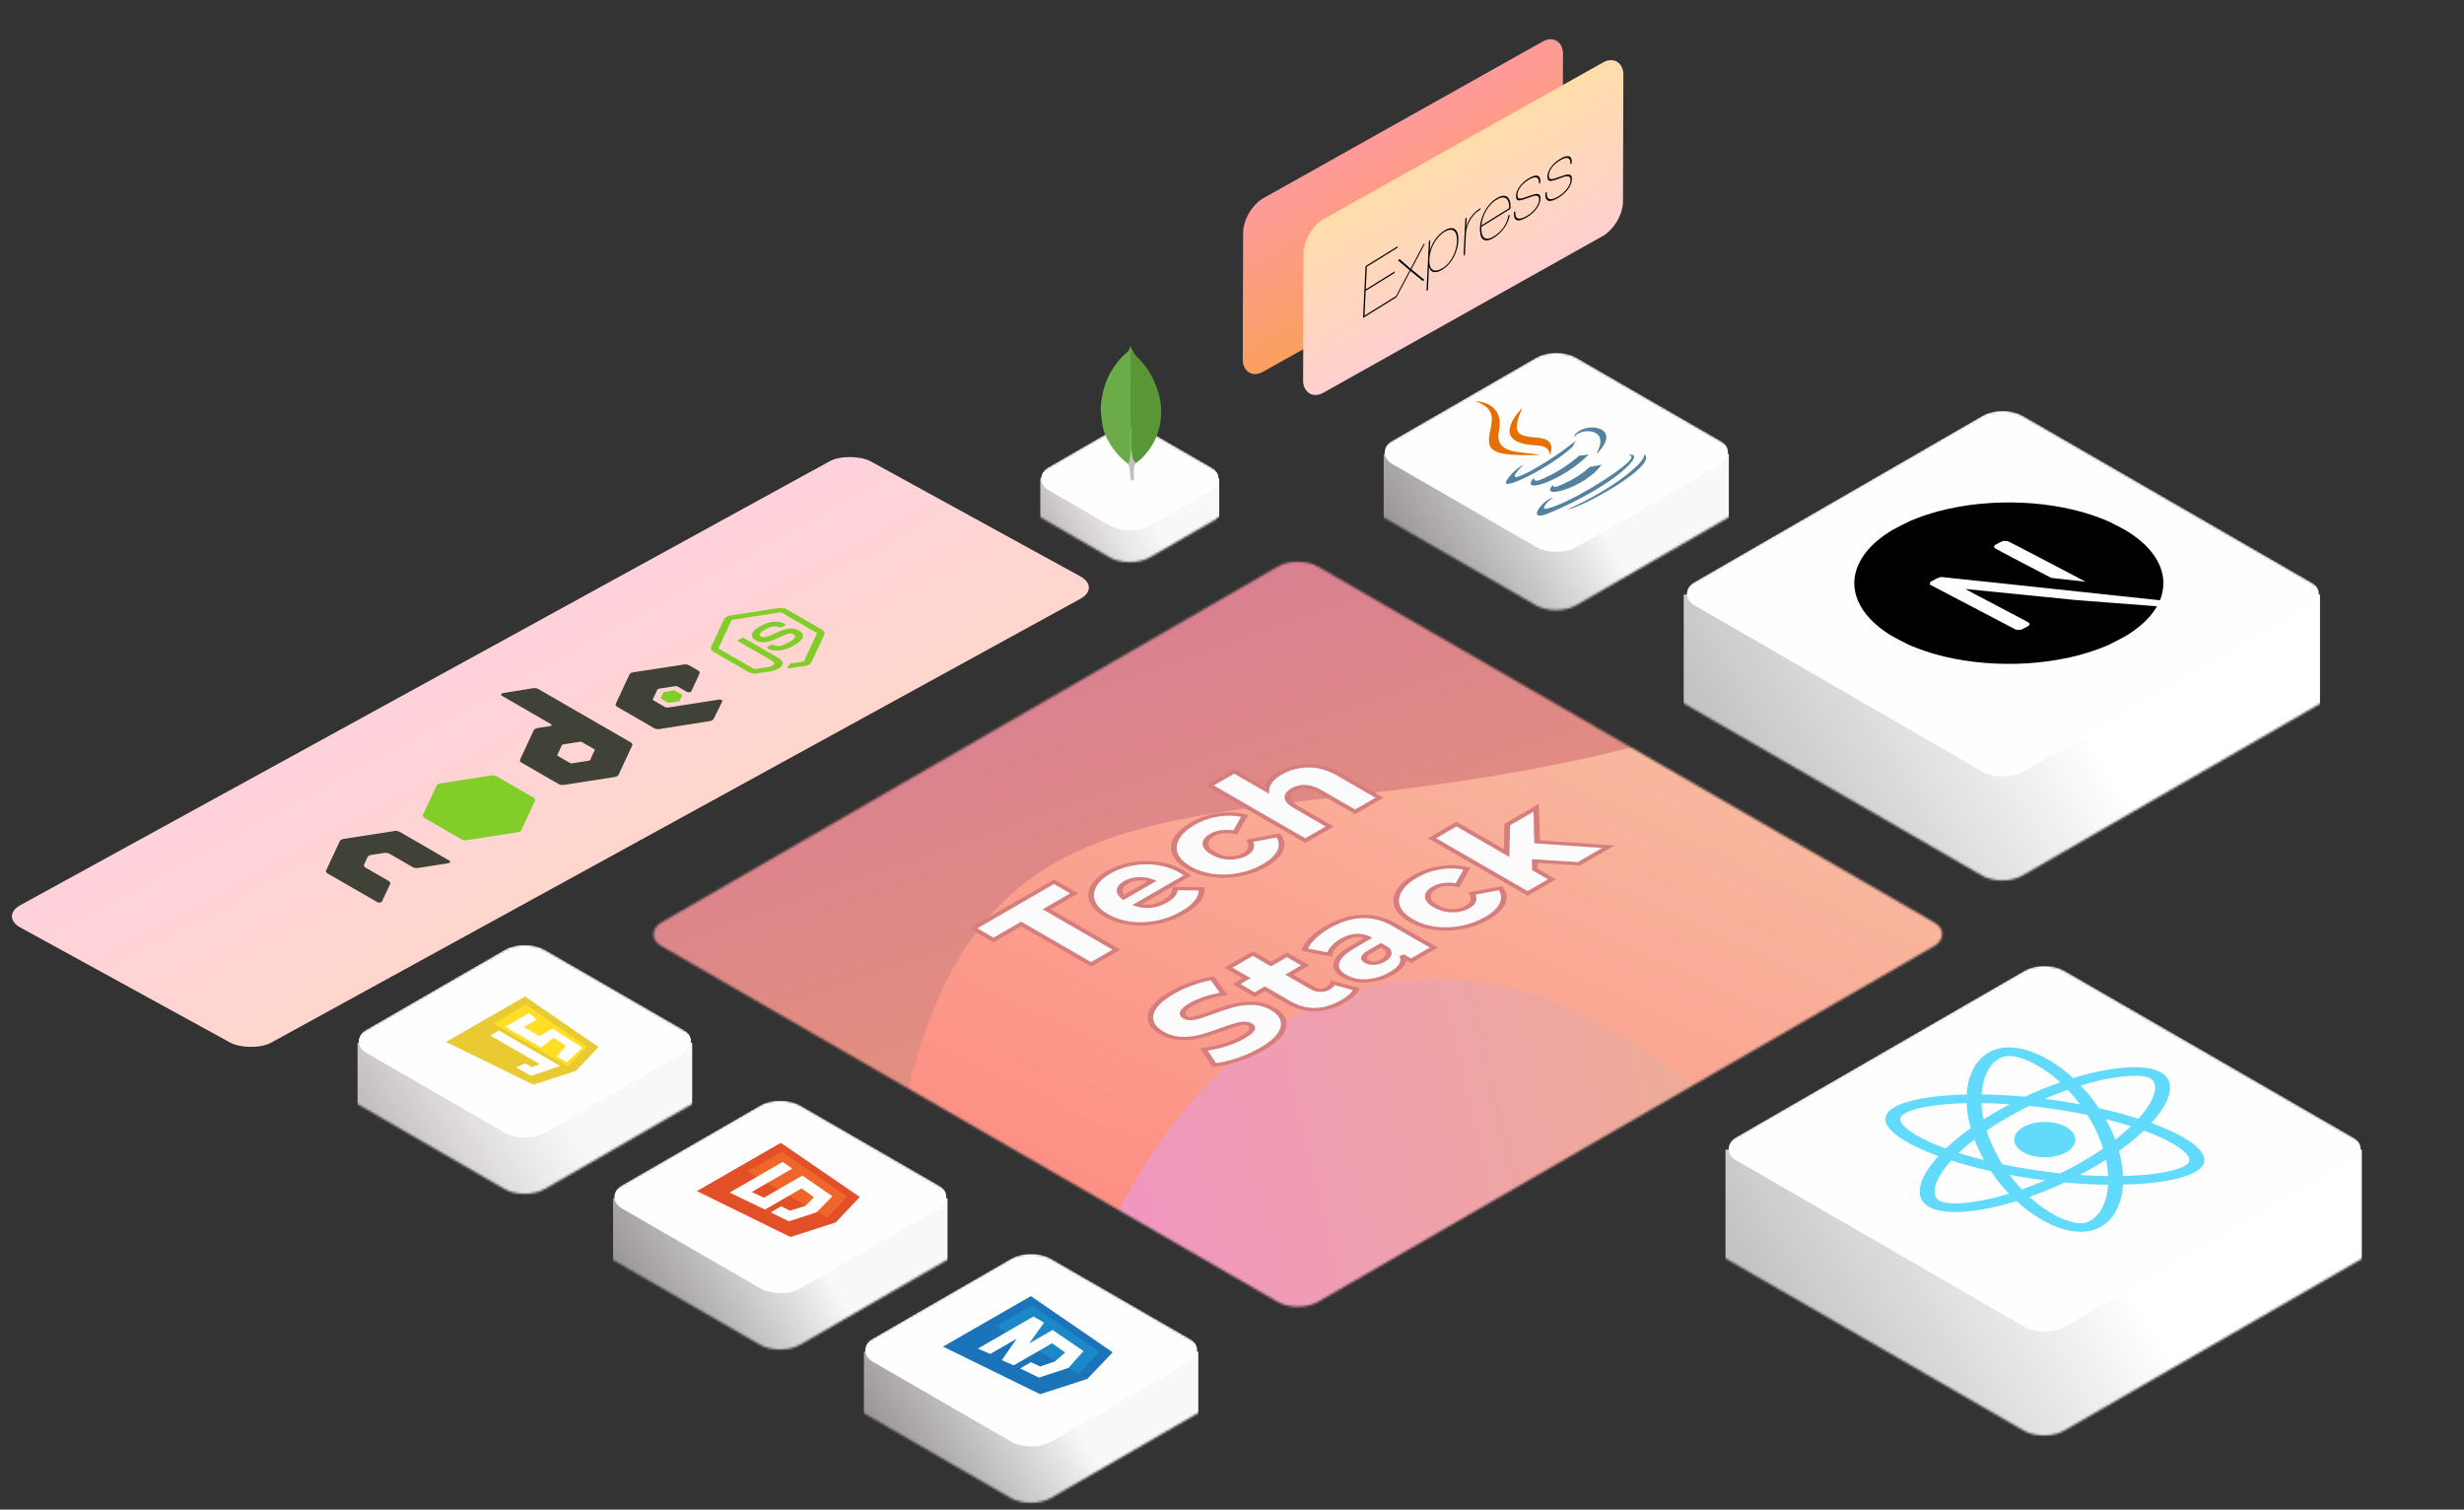<svg width="1061" height="650" viewBox="0 0 1061 650" fill="none" xmlns="http://www.w3.org/2000/svg">
<rect x="0" y="0" width="1061" height="650" fill="#333333" stroke="none"/>
<mask id="mask0_18_282" style="mask-type:alpha" maskUnits="userSpaceOnUse" x="281" y="241" width="556" height="322">
<rect width="326.592" height="326.592" rx="10" transform="matrix(-0.866 -0.5 0.866 -0.5 558.843 565.57)" fill="white"/>
</mask>
<g mask="url(#mask0_18_282)">
<path d="M458.772 268.322C221.532 321.922 243.564 512.048 284.235 600.411C301.351 665.479 303.331 680.12 381.052 716.241C458.772 752.362 704.818 608.362 781.59 570.525C858.361 532.688 1028.31 331.097 857.313 270.98C686.319 210.862 755.322 201.323 458.772 268.322Z" fill="url(#paint0_linear_18_282)"/>
<path d="M756.432 491.514C603.962 343.809 503.66 463.249 472.569 541.432C443.127 589.443 445.799 653.253 454.004 676.329C540.322 677.918 719.129 724.032 743.821 895.779C774.685 1110.46 1197.07 923.296 958.183 789.877C719.294 656.459 947.02 676.146 756.432 491.514Z" fill="url(#paint1_linear_18_282)"/>
<path d="M728.5 314.676C936.417 252.737 593.145 117.572 500.977 85.937C408.808 54.303 -53.551 342.102 116.233 489.119C162.038 528.783 359.632 788.15 380.138 541.611C400.644 295.072 520.583 376.615 728.5 314.676Z" fill="url(#paint2_linear_18_282)"/>
<path d="M439.729 397.863L427.814 404.747L419.114 399.72L453.859 379.644L462.559 384.671L450.701 391.523L480.791 408.91L469.819 415.249L439.729 397.863ZM508.946 375.351C509.02 375.394 509.832 375.928 511.384 376.952L489.551 389.568C491.546 390.208 493.596 390.411 495.702 390.176C497.807 389.899 499.821 389.205 501.742 388.095C503.183 387.262 504.217 386.43 504.845 385.597C505.51 384.743 505.916 383.74 506.064 382.588L517.369 382.716C517.701 386.28 515.06 389.685 509.444 392.93C505.935 394.958 502.185 396.356 498.195 397.124C494.205 397.893 490.29 398.021 486.447 397.508C482.642 396.975 479.244 395.843 476.251 394.114C473.296 392.407 471.356 390.475 470.433 388.319C469.509 386.12 469.638 383.911 470.821 381.691C472.003 379.471 474.164 377.454 477.304 375.639C480.296 373.91 483.64 372.704 487.334 372.021C490.991 371.317 494.704 371.242 498.472 371.797C502.241 372.309 505.732 373.494 508.946 375.351ZM484.84 379.93C483.215 380.869 482.31 381.926 482.125 383.1C481.977 384.253 482.55 385.373 483.843 386.462L496.145 379.354C494.261 378.606 492.303 378.286 490.271 378.393C488.276 378.478 486.466 378.991 484.84 379.93ZM544.611 372.61C541.286 374.531 537.647 375.866 533.694 376.613C529.741 377.36 525.844 377.477 522.002 376.965C518.196 376.431 514.798 375.3 511.805 373.571C508.813 371.842 506.873 369.889 505.987 367.711C505.1 365.491 505.322 363.25 506.652 360.987C507.945 358.703 510.254 356.601 513.579 354.68C516.977 352.716 520.653 351.446 524.606 350.869C528.522 350.272 532.29 350.421 535.911 351.318L531.921 358.426C527.857 357.657 524.514 358.031 521.891 359.547C520.007 360.635 519.065 361.905 519.065 363.357C519.102 364.787 520.228 366.142 522.445 367.423C524.698 368.725 527.081 369.398 529.593 369.44C532.105 369.44 534.304 368.896 536.188 367.807C538.811 366.292 539.457 364.36 538.127 362.012L550.429 359.707C551.981 361.799 552.258 363.987 551.26 366.271C550.226 368.533 548.009 370.646 544.611 372.61ZM551.071 333.016C554.803 330.86 558.903 329.771 563.373 329.75C567.88 329.707 572.369 330.977 576.839 333.56L594.018 343.486L583.489 349.57L568.028 340.637C563.927 338.267 560.233 338.032 556.945 339.932C555.135 340.978 554.267 342.163 554.341 343.486C554.452 344.788 555.689 346.122 558.054 347.489L572.572 355.878L562.043 361.961L520.926 338.203L531.454 332.119L545.308 340.124C545.382 338.843 545.918 337.595 546.915 336.378C547.913 335.161 549.298 334.041 551.071 333.016ZM543.506 451.615C540.366 453.43 536.93 454.966 533.199 456.226C529.468 457.485 526.032 458.275 522.892 458.595L518.403 451.839C521.285 451.498 524.222 450.868 527.214 449.95C530.207 449.032 532.811 447.933 535.028 446.652C539.239 444.219 540.292 442.394 538.187 441.177C537.078 440.537 535.656 440.419 533.92 440.825C532.183 441.188 529.69 441.967 526.439 443.162C522.892 444.486 519.789 445.51 517.129 446.236C514.432 446.94 511.587 447.239 508.595 447.132C505.603 447.026 502.758 446.193 500.061 444.635C497.697 443.269 496.219 441.668 495.628 439.832C495 437.975 495.406 435.99 496.847 433.877C498.325 431.742 500.929 429.597 504.661 427.441C507.21 425.968 510.017 424.687 513.084 423.598C516.113 422.488 519.124 421.709 522.116 421.261L526.882 427.921C521.193 428.903 516.612 430.397 513.139 432.404C510.959 433.663 509.703 434.773 509.371 435.734C509.001 436.673 509.334 437.441 510.368 438.039C511.403 438.637 512.77 438.743 514.469 438.359C516.168 437.975 518.607 437.185 521.784 435.99C525.367 434.645 528.489 433.631 531.149 432.948C533.809 432.222 536.635 431.913 539.627 432.019C542.62 432.083 545.464 432.895 548.161 434.453C550.489 435.798 551.948 437.388 552.539 439.224C553.13 441.059 552.705 443.055 551.264 445.211C549.787 447.346 547.201 449.48 543.506 451.615ZM583.985 425.921C583.652 426.754 582.987 427.629 581.99 428.547C581.029 429.443 579.828 430.308 578.388 431.14C574.472 433.403 570.5 434.588 566.473 434.694C562.447 434.801 558.531 433.755 554.726 431.556L544.64 425.729L540.262 428.258L532.394 423.712L536.771 421.182L528.958 416.668L539.487 410.584L547.3 415.099L554.171 411.128L562.04 415.675L555.169 419.645L565.144 425.409C566.215 426.028 567.342 426.359 568.524 426.401C569.706 426.401 570.777 426.124 571.738 425.569C572.957 424.864 573.714 424.064 574.01 423.167L583.985 425.921ZM571.531 399.241C576.518 396.359 581.469 394.822 586.382 394.63C591.259 394.416 596.043 395.665 600.734 398.376L617.414 408.014L607.606 413.681L603.727 411.44C605.131 414.001 603.634 416.552 599.238 419.092C596.911 420.437 594.491 421.366 591.979 421.878C589.467 422.39 587.084 422.508 584.83 422.23C582.577 421.91 580.564 421.238 578.79 420.213C575.946 418.57 574.837 416.67 575.465 414.514C576.056 412.336 578.624 409.935 583.168 407.309L589.153 403.851C585.791 402.122 582.078 402.432 578.014 404.78C576.574 405.612 575.355 406.594 574.357 407.726C573.323 408.836 572.695 409.924 572.473 410.992L561.778 408.91C562.332 407.309 563.496 405.655 565.269 403.947C567.042 402.197 569.13 400.628 571.531 399.241ZM595.525 413.553C596.745 412.849 597.52 412.059 597.853 411.184C598.185 410.309 597.982 409.423 597.243 408.526L594.639 407.021L590.095 409.647C587.029 411.419 586.511 412.891 588.543 414.065C589.467 414.599 590.557 414.823 591.813 414.738C593.069 414.653 594.306 414.258 595.525 413.553ZM640.342 395.343C637.017 397.264 633.378 398.598 629.425 399.345C625.472 400.092 621.575 400.21 617.732 399.697C613.927 399.164 610.529 398.032 607.536 396.303C604.544 394.574 602.604 392.621 601.718 390.444C600.831 388.224 601.053 385.982 602.383 383.72C603.676 381.436 605.985 379.333 609.309 377.412C612.708 375.448 616.384 374.178 620.337 373.602C624.253 373.004 628.021 373.153 631.642 374.05L627.652 381.158C623.588 380.39 620.245 380.763 617.622 382.279C615.738 383.367 614.795 384.638 614.795 386.089C614.832 387.519 615.959 388.875 618.176 390.156C620.429 391.458 622.812 392.13 625.324 392.173C627.836 392.173 630.035 391.628 631.919 390.54C634.542 389.024 635.188 387.092 633.858 384.744L646.16 382.439C647.712 384.531 647.989 386.719 646.991 389.003C645.957 391.266 643.74 393.379 640.342 395.343ZM660.877 370.733L660.933 374.351L668.303 378.61L657.774 384.694L616.657 360.935L627.185 354.852L648.742 367.307L649.019 355.044L661.487 347.84L661.875 362.472L692.575 364.586L679.829 371.95L660.877 370.733Z" fill="#FBFBFB"/>
<path d="M439.729 397.863L440.594 397.363L439.729 396.863L438.863 397.363L439.729 397.863ZM427.814 404.747L426.949 405.247L427.814 405.748L428.68 405.247L427.814 404.747ZM419.114 399.72L418.248 399.22L417.383 399.72L418.248 400.221L419.114 399.72ZM453.859 379.644L454.725 379.144L453.859 378.644L452.993 379.144L453.859 379.644ZM462.559 384.671L463.425 385.172L464.291 384.671L463.425 384.171L462.559 384.671ZM450.701 391.523L449.835 391.023L448.969 391.523L449.835 392.024L450.701 391.523ZM480.791 408.91L481.657 409.41L482.523 408.91L481.657 408.409L480.791 408.91ZM469.819 415.249L468.953 415.75L469.819 416.25L470.685 415.75L469.819 415.249ZM438.863 397.363L426.949 404.247L428.68 405.247L440.594 398.363L438.863 397.363ZM428.68 404.247L419.98 399.22L418.248 400.221L426.949 405.247L428.68 404.247ZM419.98 400.221L454.725 380.145L452.993 379.144L418.248 399.22L419.98 400.221ZM452.993 380.145L461.694 385.172L463.425 384.171L454.725 379.144L452.993 380.145ZM461.694 384.171L449.835 391.023L451.567 392.024L463.425 385.172L461.694 384.171ZM449.835 392.024L479.925 409.41L481.657 408.409L451.567 391.023L449.835 392.024ZM479.925 408.409L468.953 414.749L470.685 415.75L481.657 409.41L479.925 408.409ZM470.685 414.749L440.594 397.363L438.863 398.363L468.953 415.75L470.685 414.749ZM511.384 376.952L512.25 377.452L513.06 376.984L512.306 376.486L511.384 376.952ZM489.551 389.568L488.685 389.067L487.537 389.731L488.956 390.186L489.551 389.568ZM495.702 390.176L495.934 390.871L495.954 390.868L495.974 390.866L495.702 390.176ZM504.845 385.597L503.728 385.307L503.723 385.315L504.845 385.597ZM506.064 382.588L506.088 381.88L504.929 381.867L504.843 382.535L506.064 382.588ZM517.369 382.716L518.592 382.678L518.53 382.021L517.393 382.008L517.369 382.716ZM498.195 397.124L497.808 396.453L498.195 397.124ZM486.447 397.508L486.159 398.196L486.172 398.198L486.447 397.508ZM470.433 388.319L469.243 388.486L469.244 388.489L470.433 388.319ZM470.821 381.691L469.65 381.483L469.65 381.483L470.821 381.691ZM487.334 372.021L487.707 372.695L487.721 372.692L487.334 372.021ZM498.472 371.797L498.17 372.483L498.181 372.484L498.192 372.486L498.472 371.797ZM482.125 383.1L480.906 383.036L480.905 383.042L480.904 383.048L482.125 383.1ZM483.843 386.462L482.833 386.862L483.667 387.564L484.709 386.962L483.843 386.462ZM496.145 379.354L497.011 379.854L498.053 379.252L496.838 378.77L496.145 379.354ZM490.271 378.393L490.361 379.099L490.372 379.098L490.382 379.098L490.271 378.393ZM508.08 375.852C508.066 375.843 508.098 375.863 508.225 375.945C508.333 376.016 508.489 376.118 508.691 376.251C509.097 376.517 509.687 376.906 510.462 377.418L512.306 376.486C510.784 375.481 509.924 374.916 509.812 374.851L508.08 375.852ZM510.518 376.452L488.685 389.067L490.417 390.068L512.25 377.452L510.518 376.452ZM488.956 390.186C491.185 390.902 493.526 391.139 495.934 390.871L495.47 389.481C493.665 389.683 491.906 389.514 490.145 388.949L488.956 390.186ZM495.974 390.866C498.356 390.552 500.565 389.775 502.608 388.595L500.876 387.594C499.076 388.634 497.259 389.245 495.429 389.486L495.974 390.866ZM502.608 388.595C504.126 387.718 505.263 386.814 505.968 385.88L503.723 385.315C503.171 386.046 502.239 386.807 500.876 387.594L502.608 388.595ZM505.962 385.888C506.697 384.943 507.129 383.856 507.285 382.64L504.843 382.535C504.703 383.624 504.323 384.544 503.728 385.307L505.962 385.888ZM506.04 383.295L517.345 383.423L517.393 382.008L506.088 381.88L506.04 383.295ZM516.146 382.754C516.455 386.064 514.023 389.284 508.579 392.429L510.31 393.43C516.097 390.086 518.948 386.497 518.592 382.678L516.146 382.754ZM508.579 392.429C505.179 394.393 501.588 395.725 497.808 396.453L498.583 397.795C502.783 396.986 506.69 395.522 510.31 393.43L508.579 392.429ZM497.808 396.453C494.017 397.183 490.331 397.3 486.723 396.819L486.172 398.198C490.248 398.741 494.394 398.602 498.583 397.795L497.808 396.453ZM486.736 396.821C483.167 396.32 479.964 395.259 477.117 393.614L475.385 394.615C478.523 396.428 482.117 397.629 486.159 398.196L486.736 396.821ZM477.117 393.614C474.305 391.989 472.487 390.169 471.621 388.149L469.244 388.489C470.226 390.781 472.286 392.824 475.385 394.615L477.117 393.614ZM471.623 388.152C470.752 386.081 470.872 384.001 471.991 381.899L469.65 381.483C468.405 383.821 468.266 386.16 469.243 388.486L471.623 388.152ZM471.991 381.899C473.108 379.801 475.156 377.881 478.17 376.14L476.438 375.139C473.172 377.026 470.897 379.141 469.65 381.483L471.991 381.899ZM478.17 376.14C481.037 374.483 484.215 373.341 487.707 372.695L486.961 371.347C483.064 372.068 479.556 373.338 476.438 375.139L478.17 376.14ZM487.721 372.692C491.154 372.031 494.627 371.961 498.17 372.483L498.775 371.111C494.781 370.523 490.829 370.602 486.947 371.35L487.721 372.692ZM498.192 372.486C501.702 372.963 504.998 374.071 508.08 375.852L509.812 374.851C506.465 372.917 502.779 371.656 498.753 371.108L498.192 372.486ZM483.975 379.43C482.174 380.47 481.12 381.676 480.906 383.036L483.345 383.164C483.5 382.176 484.256 381.268 485.706 380.43L483.975 379.43ZM480.904 383.048C480.733 384.383 481.406 385.661 482.833 386.862L484.853 386.061C483.693 385.086 483.222 384.122 483.346 383.152L480.904 383.048ZM484.709 386.962L497.011 379.854L495.279 378.853L482.977 385.962L484.709 386.962ZM496.838 378.77C494.749 377.942 492.511 377.565 490.16 377.688L490.382 379.098C492.095 379.008 493.773 379.271 495.452 379.937L496.838 378.77ZM490.181 377.687C487.85 377.787 485.775 378.389 483.975 379.43L485.706 380.43C487.157 379.592 488.702 379.17 490.361 379.099L490.181 377.687ZM533.694 376.613L534.075 377.285L534.075 377.285L533.694 376.613ZM522.002 376.965L521.713 377.653L521.726 377.654L522.002 376.965ZM505.987 367.711L504.794 367.871L504.795 367.873L505.987 367.711ZM506.652 360.987L507.811 361.215L507.816 361.207L506.652 360.987ZM524.606 350.869L524.906 351.555L524.919 351.553L524.606 350.869ZM535.911 351.318L537.075 351.536L537.42 350.922L536.393 350.667L535.911 351.318ZM531.921 358.426L531.54 359.098L532.707 359.319L533.086 358.644L531.921 358.426ZM519.065 363.357L517.84 363.357L517.84 363.362L517.84 363.367L519.065 363.357ZM529.593 369.44L529.557 370.148L529.575 370.148H529.593V369.44ZM538.127 362.012L537.749 361.339L536.582 361.558L536.963 362.232L538.127 362.012ZM550.429 359.707L551.555 359.428L551.115 358.834L550.051 359.034L550.429 359.707ZM551.26 366.271L552.444 366.451L552.448 366.444L551.26 366.271ZM543.745 372.11C540.538 373.963 537.061 375.232 533.313 375.94L534.075 377.285C538.233 376.499 542.034 375.1 545.477 373.111L543.745 372.11ZM533.313 375.94C529.56 376.65 525.89 376.757 522.277 376.276L521.726 377.654C525.798 378.197 529.922 378.07 534.075 377.285L533.313 375.94ZM522.29 376.277C518.721 375.777 515.518 374.715 512.671 373.071L510.939 374.071C514.077 375.884 517.672 377.086 521.713 377.652L522.29 376.277ZM512.671 373.071C509.824 371.426 508.008 369.587 507.179 367.549L504.795 367.873C505.738 370.191 507.802 372.258 510.939 374.071L512.671 373.071ZM507.18 367.552C506.347 365.467 506.551 363.359 507.811 361.215L505.492 360.76C504.093 363.141 503.853 365.516 504.794 367.871L507.18 367.552ZM507.816 361.207C509.041 359.042 511.238 357.033 514.444 355.18L512.713 354.179C509.27 356.169 506.848 358.365 505.488 360.767L507.816 361.207ZM514.444 355.18C517.715 353.29 521.203 352.095 524.906 351.555L524.306 350.183C520.104 350.796 516.239 352.142 512.713 354.179L514.444 355.18ZM524.919 351.553C528.579 350.995 532.066 351.135 535.428 351.968L536.393 350.667C532.514 349.707 528.465 349.549 524.293 350.185L524.919 351.553ZM534.746 351.099L530.756 358.208L533.086 358.644L537.075 351.536L534.746 351.099ZM532.302 357.753C530.122 357.341 528.055 357.22 526.133 357.435C524.2 357.651 522.493 358.198 521.025 359.046L522.757 360.047C523.911 359.38 525.188 358.982 526.598 358.824C528.019 358.666 529.656 358.742 531.54 359.098L532.302 357.753ZM521.025 359.046C518.927 360.259 517.84 361.705 517.84 363.357L520.289 363.357C520.289 362.105 521.087 361.012 522.757 360.047L521.025 359.046ZM517.84 363.367C517.883 365.027 519.2 366.549 521.579 367.924L523.311 366.923C521.257 365.736 520.32 364.547 520.289 363.346L517.84 363.367ZM521.579 367.924C523.992 369.318 526.656 370.098 529.557 370.148L529.629 368.733C527.507 368.697 525.405 368.133 523.311 366.923L521.579 367.924ZM529.593 370.148C532.451 370.148 534.955 369.52 537.054 368.308L535.322 367.307C533.652 368.272 531.759 368.733 529.593 368.733V370.148ZM537.054 368.308C538.522 367.459 539.468 366.473 539.842 365.356C540.214 364.246 540.004 363.052 539.291 361.792L536.963 362.232C537.58 363.321 537.712 364.266 537.438 365.088C537.165 365.902 536.477 366.64 535.322 367.307L537.054 368.308ZM538.505 362.685L550.807 360.38L550.051 359.034L537.749 361.339L538.505 362.685ZM549.304 359.985C550.746 361.929 551.007 363.958 550.073 366.097L552.448 366.444C553.508 364.015 553.216 361.668 551.555 359.428L549.304 359.985ZM550.077 366.09C549.107 368.211 547.019 370.218 543.745 372.11L545.477 373.111C549 371.075 551.345 368.856 552.444 366.451L550.077 366.09ZM563.373 329.75L563.383 330.458L563.393 330.457L563.373 329.75ZM594.018 343.486L594.883 343.987L595.749 343.486L594.883 342.986L594.018 343.486ZM583.489 349.57L582.623 350.07L583.489 350.57L584.355 350.07L583.489 349.57ZM554.341 343.486L553.117 343.509L553.117 343.515L553.118 343.521L554.341 343.486ZM572.572 355.878L573.438 356.378L574.304 355.878L573.438 355.377L572.572 355.878ZM562.043 361.961L561.178 362.462L562.043 362.962L562.909 362.462L562.043 361.961ZM520.926 338.203L520.06 337.703L519.194 338.203L520.06 338.703L520.926 338.203ZM531.454 332.119L532.32 331.619L531.454 331.119L530.589 331.619L531.454 332.119ZM545.308 340.124L544.442 340.625L546.438 341.778L546.532 340.148L545.308 340.124ZM546.915 336.378L545.809 336.075L545.809 336.075L546.915 336.378ZM551.937 333.516C555.485 331.466 559.292 330.477 563.383 330.458L563.363 329.043C558.515 329.066 554.12 330.254 550.205 332.516L551.937 333.516ZM563.393 330.457C567.454 330.419 571.641 331.558 575.973 334.061L577.705 333.06C573.096 330.397 568.307 328.996 563.353 329.043L563.393 330.457ZM575.973 334.061L593.152 343.987L594.883 342.986L577.705 333.06L575.973 334.061ZM593.152 342.986L582.623 349.07L584.355 350.07L594.883 343.987L593.152 342.986ZM584.355 349.07L568.894 340.136L567.162 341.137L582.623 350.07L584.355 349.07ZM568.894 340.136C566.751 338.898 564.557 338.123 562.316 337.98C560.008 337.833 557.914 338.372 556.079 339.432L557.811 340.432C559.265 339.593 560.661 339.299 562.048 339.387C563.501 339.479 565.205 340.006 567.162 341.137L568.894 340.136ZM556.079 339.432C554.061 340.598 553.031 341.966 553.117 343.509L555.565 343.463C555.503 342.359 556.209 341.358 557.811 340.432L556.079 339.432ZM553.118 343.521C553.249 345.067 554.71 346.557 557.188 347.989L558.919 346.988C556.669 345.688 555.654 344.51 555.564 343.451L553.118 343.521ZM557.188 347.989L571.706 356.378L573.438 355.377L558.919 346.988L557.188 347.989ZM571.706 355.377L561.178 361.461L562.909 362.462L573.438 356.378L571.706 355.377ZM562.909 361.461L521.792 337.703L520.06 338.703L561.178 362.462L562.909 361.461ZM521.792 338.703L532.32 332.62L530.589 331.619L520.06 337.703L521.792 338.703ZM530.589 332.62L544.442 340.625L546.174 339.624L532.32 331.619L530.589 332.62ZM546.532 340.148C546.6 338.969 547.092 337.815 548.022 336.681L545.809 336.075C544.743 337.375 544.164 338.718 544.084 340.101L546.532 340.148ZM548.022 336.681C548.955 335.543 550.256 334.488 551.937 333.516L550.205 332.516C548.34 333.593 546.871 334.78 545.809 336.075L548.022 336.681ZM533.199 456.226L532.582 455.615L532.582 455.615L533.199 456.226ZM522.892 458.595L521.749 458.849L522.111 459.393L523.105 459.292L522.892 458.595ZM518.403 451.839L518.157 451.146L516.743 451.314L517.26 452.093L518.403 451.839ZM527.214 449.95L526.64 449.325L526.64 449.325L527.214 449.95ZM533.92 440.825L534.336 441.49L534.357 441.486L534.379 441.481L533.92 440.825ZM526.439 443.162L525.781 442.565L525.774 442.568L526.439 443.162ZM517.129 446.236L517.633 446.881L517.643 446.878L517.652 446.876L517.129 446.236ZM495.628 439.832L496.832 439.703L496.83 439.696L495.628 439.832ZM496.847 433.877L495.71 433.614L495.708 433.617L496.847 433.877ZM513.084 423.598L513.725 424.201L513.732 424.199L513.739 424.196L513.084 423.598ZM522.116 421.261L523.248 420.991L522.841 420.422L521.809 420.576L522.116 421.261ZM526.882 427.921L527.232 428.599L528.532 428.375L528.014 427.651L526.882 427.921ZM509.371 435.734L510.565 435.89L510.568 435.881L510.572 435.872L509.371 435.734ZM514.469 438.359L514.915 439.018L514.915 439.018L514.469 438.359ZM521.784 435.99L521.117 435.396L521.116 435.397L521.784 435.99ZM531.149 432.948L531.646 433.595L531.659 433.591L531.672 433.588L531.149 432.948ZM539.627 432.019L539.552 432.726L539.567 432.726L539.582 432.726L539.627 432.019ZM552.539 439.224L551.335 439.353L551.335 439.353L552.539 439.224ZM551.264 445.211L552.401 445.474L552.407 445.466L551.264 445.211ZM542.64 451.115C539.572 452.888 536.22 454.387 532.582 455.615L533.817 456.837C537.641 455.546 541.16 453.971 544.372 452.115L542.64 451.115ZM532.582 455.615C528.934 456.846 525.636 457.597 522.679 457.898L523.105 459.292C526.428 458.953 530.002 458.124 533.817 456.837L532.582 455.615ZM524.035 458.342L519.547 451.586L517.26 452.093L521.749 458.849L524.035 458.342ZM518.65 452.532C521.661 452.175 524.708 451.52 527.789 450.575L526.64 449.325C523.736 450.216 520.909 450.82 518.157 451.146L518.65 452.532ZM527.789 450.575C530.88 449.627 533.584 448.487 535.894 447.152L534.162 446.152C532.038 447.379 529.534 448.438 526.64 449.325L527.789 450.575ZM535.894 447.152C538.044 445.91 539.521 444.751 540.138 443.682C540.452 443.137 540.557 442.591 540.374 442.065C540.19 441.533 539.73 441.068 539.052 440.677L537.321 441.677C537.696 441.894 537.894 442.114 537.973 442.342C538.054 442.576 538.026 442.867 537.814 443.235C537.379 443.99 536.224 444.961 534.162 446.152L535.894 447.152ZM539.052 440.677C538.329 440.259 537.459 439.99 536.462 439.908C535.481 439.827 534.47 439.933 533.461 440.169L534.379 441.481C535.106 441.311 535.673 441.272 536.115 441.309C536.54 441.344 536.936 441.455 537.321 441.677L539.052 440.677ZM533.503 440.159C531.633 440.55 529.045 441.365 525.781 442.565L527.096 443.759C530.335 442.568 532.734 441.825 534.336 441.49L533.503 440.159ZM525.774 442.568C522.255 443.881 519.201 444.888 516.606 445.596L517.652 446.876C520.376 446.132 523.529 445.09 527.103 443.756L525.774 442.568ZM516.625 445.591C514.112 446.247 511.467 446.526 508.671 446.426L508.52 447.839C511.708 447.952 514.752 447.633 517.633 446.881L516.625 445.591ZM508.671 446.426C506.05 446.333 503.472 445.605 500.927 444.135L499.195 445.135C502.044 446.781 505.155 447.719 508.52 447.839L508.671 446.426ZM500.927 444.135C498.731 442.866 497.376 441.393 496.832 439.703L494.424 439.961C495.062 441.943 496.663 443.672 499.195 445.135L500.927 444.135ZM496.83 439.696C496.255 437.996 496.614 436.149 497.986 434.136L495.708 433.617C494.199 435.831 493.745 437.954 494.426 439.968L496.83 439.696ZM497.984 434.139C499.384 432.118 501.876 430.05 505.527 427.941L503.795 426.94C499.983 429.143 497.266 431.366 495.71 433.614L497.984 434.139ZM505.527 427.941C508.008 426.507 510.74 425.261 513.725 424.201L512.443 422.996C509.295 424.113 506.411 425.428 503.795 426.94L505.527 427.941ZM513.739 424.196C516.678 423.119 519.572 422.373 522.424 421.946L521.809 420.576C518.675 421.046 515.548 421.858 512.428 423.001L513.739 424.196ZM520.985 421.531L525.75 428.191L528.014 427.651L523.248 420.991L520.985 421.531ZM526.531 427.243C520.688 428.252 515.917 429.798 512.273 431.903L514.005 432.904C517.307 430.996 521.697 429.554 527.232 428.599L526.531 427.243ZM512.273 431.903C510.044 433.192 508.575 434.425 508.17 435.595L510.572 435.872C510.832 435.121 511.875 434.134 514.005 432.904L512.273 431.903ZM508.177 435.577C507.73 436.714 508.125 437.743 509.503 438.539L511.234 437.539C510.543 437.139 510.273 436.632 510.565 435.89L508.177 435.577ZM509.503 438.539C510.197 438.941 511.04 439.193 512.005 439.268C512.951 439.342 513.932 439.24 514.915 439.018L514.023 437.7C513.307 437.862 512.754 437.899 512.333 437.866C511.932 437.835 511.574 437.735 511.234 437.539L509.503 438.539ZM514.915 439.018C516.738 438.606 519.263 437.783 522.452 436.583L521.116 435.397C517.95 436.588 515.599 437.344 514.023 437.7L514.915 439.018ZM522.451 436.583C526.003 435.25 529.065 434.257 531.646 433.595L530.652 432.301C527.912 433.005 524.732 434.04 521.117 435.396L522.451 436.583ZM531.672 433.588C534.141 432.914 536.761 432.626 539.552 432.726L539.703 431.313C536.509 431.199 533.476 431.531 530.626 432.308L531.672 433.588ZM539.582 432.726C542.188 432.782 544.755 433.485 547.295 434.953L549.027 433.953C546.174 432.304 543.052 431.385 539.673 431.312L539.582 432.726ZM547.295 434.953C549.451 436.199 550.79 437.661 551.335 439.353L553.743 439.094C553.106 437.115 551.526 435.396 549.027 433.953L547.295 434.953ZM551.335 439.353C551.876 441.033 551.5 442.894 550.122 444.956L552.407 445.466C553.91 443.217 554.384 441.086 553.743 439.094L551.335 439.353ZM550.127 444.949C548.727 446.971 546.252 449.028 542.64 451.115L544.372 452.115C548.149 449.933 550.846 447.721 552.401 445.474L550.127 444.949ZM583.985 425.921L585.178 426.08L585.398 425.527L584.512 425.283L583.985 425.921ZM581.99 428.547L580.953 428.17L580.948 428.174L581.99 428.547ZM566.473 434.694L566.53 435.401L566.53 435.401L566.473 434.694ZM544.64 425.729L545.506 425.229L544.64 424.728L543.774 425.229L544.64 425.729ZM540.262 428.258L539.397 428.759L540.262 429.259L541.128 428.759L540.262 428.258ZM532.394 423.712L531.528 423.211L530.662 423.712L531.528 424.212L532.394 423.712ZM536.771 421.182L537.637 421.683L538.503 421.182L537.637 420.682L536.771 421.182ZM528.958 416.668L528.092 416.167L527.226 416.668L528.092 417.168L528.958 416.668ZM539.487 410.584L540.352 410.084L539.487 409.583L538.621 410.084L539.487 410.584ZM547.3 415.099L546.434 415.599L547.3 416.099L548.166 415.599L547.3 415.099ZM554.171 411.128L555.037 410.628L554.171 410.128L553.306 410.628L554.171 411.128ZM562.04 415.675L562.906 416.175L563.772 415.675L562.906 415.175L562.04 415.675ZM555.169 419.645L554.303 419.145L553.437 419.645L554.303 420.146L555.169 419.645ZM568.524 426.401L568.447 427.107L568.486 427.109H568.524V426.401ZM574.01 423.167L574.538 422.529L573.104 422.133L572.807 423.035L574.01 423.167ZM582.791 425.762C582.497 426.5 581.896 427.302 580.953 428.17L583.027 428.923C584.078 427.955 584.807 427.007 585.178 426.08L582.791 425.762ZM580.948 428.174C580.043 429.019 578.903 429.842 577.522 430.64L579.253 431.64C580.753 430.774 582.015 429.867 583.031 428.919L580.948 428.174ZM577.522 430.64C573.74 432.825 570.041 433.891 566.417 433.987L566.53 435.401C570.96 435.284 575.203 433.981 579.253 431.64L577.522 430.64ZM566.417 433.987C562.839 434.082 559.239 433.163 555.591 431.056L553.86 432.057C557.823 434.347 562.054 435.52 566.53 435.401L566.417 433.987ZM555.591 431.056L545.506 425.229L543.774 426.229L553.86 432.057L555.591 431.056ZM543.774 425.229L539.397 427.758L541.128 428.759L545.506 426.229L543.774 425.229ZM541.128 427.758L533.259 423.211L531.528 424.212L539.397 428.759L541.128 427.758ZM533.259 424.212L537.637 421.683L535.905 420.682L531.528 423.211L533.259 424.212ZM537.637 420.682L529.824 416.167L528.092 417.168L535.905 421.683L537.637 420.682ZM529.824 417.168L540.352 411.084L538.621 410.084L528.092 416.167L529.824 417.168ZM538.621 411.084L546.434 415.599L548.166 414.598L540.352 410.084L538.621 411.084ZM548.166 415.599L555.037 411.629L553.306 410.628L546.434 414.598L548.166 415.599ZM553.306 411.629L561.174 416.175L562.906 415.175L555.037 410.628L553.306 411.629ZM561.174 415.175L554.303 419.145L556.035 420.146L562.906 416.175L561.174 415.175ZM554.303 420.146L564.278 425.909L566.009 424.908L556.035 419.145L554.303 420.146ZM564.278 425.909C565.499 426.615 566.892 427.051 568.447 427.107L568.6 425.695C567.791 425.666 566.93 425.441 566.009 424.908L564.278 425.909ZM568.524 427.109C570.08 427.109 571.451 426.735 572.604 426.069L570.872 425.069C570.104 425.512 569.332 425.694 568.524 425.694V427.109ZM572.604 426.069C573.98 425.274 574.867 424.349 575.213 423.3L572.807 423.035C572.562 423.779 571.934 424.455 570.872 425.069L572.604 426.069ZM573.482 423.806L583.457 426.559L584.512 425.283L574.538 422.529L573.482 423.806ZM586.382 394.63L586.465 395.336L586.475 395.335L586.382 394.63ZM617.414 408.014L618.28 408.514L619.146 408.014L618.28 407.514L617.414 408.014ZM607.606 413.681L606.74 414.182L607.606 414.682L608.472 414.182L607.606 413.681ZM603.727 411.44L604.593 410.94L602.559 411.654L603.727 411.44ZM591.979 421.878L592.386 422.545L592.386 422.545L591.979 421.878ZM584.83 422.23L584.538 422.917L584.557 422.92L584.575 422.922L584.83 422.23ZM575.465 414.514L576.673 414.631L576.675 414.623L575.465 414.514ZM589.153 403.851L590.019 404.352L590.936 403.821L589.967 403.323L589.153 403.851ZM574.357 407.726L575.435 408.061L575.442 408.054L575.448 408.047L574.357 407.726ZM572.473 410.992L572.082 411.662L573.509 411.94L573.689 411.076L572.473 410.992ZM561.778 408.91L560.577 408.772L560.366 409.382L561.387 409.581L561.778 408.91ZM565.269 403.947L566.319 404.312L566.326 404.305L565.269 403.947ZM597.853 411.184L599.049 411.335L599.049 411.335L597.853 411.184ZM597.243 408.526L598.349 408.222L598.258 408.112L598.109 408.026L597.243 408.526ZM594.639 407.021L595.505 406.521L594.639 406.021L593.773 406.521L594.639 407.021ZM591.813 414.738L591.956 415.441L591.956 415.441L591.813 414.738ZM572.397 399.741C577.264 396.929 581.952 395.512 586.465 395.336L586.299 393.924C580.985 394.132 575.773 395.789 570.665 398.74L572.397 399.741ZM586.475 395.335C590.88 395.143 595.334 396.257 599.869 398.876L601.6 397.876C596.751 395.074 591.637 393.69 586.29 393.924L586.475 395.335ZM599.869 398.876L616.548 408.514L618.28 407.514L601.6 397.876L599.869 398.876ZM616.548 407.514L606.74 413.181L608.472 414.182L618.28 408.514L616.548 407.514ZM608.472 413.181L604.593 410.94L602.861 411.94L606.74 414.182L608.472 413.181ZM602.559 411.654C603.779 413.878 602.572 416.166 598.372 418.592L600.104 419.593C604.697 416.939 606.483 414.125 604.894 411.226L602.559 411.654ZM598.372 418.592C596.145 419.879 593.875 420.741 591.571 421.211L592.386 422.545C595.107 421.991 597.677 420.995 600.104 419.593L598.372 418.592ZM591.571 421.211C589.238 421.687 587.086 421.785 585.086 421.538L584.575 422.922C587.082 423.231 589.695 423.094 592.386 422.545L591.571 421.211ZM585.123 421.543C583.104 421.256 581.285 420.654 579.656 419.713L577.924 420.713C579.843 421.822 582.05 422.564 584.538 422.917L585.123 421.543ZM579.656 419.713C577.071 418.219 576.115 416.545 576.673 414.631L574.258 414.396C573.559 416.794 574.821 418.92 577.924 420.713L579.656 419.713ZM576.675 414.623C577.207 412.665 579.56 410.395 584.034 407.81L582.302 406.809C577.688 409.475 574.906 412.008 574.256 414.404L576.675 414.623ZM584.034 407.81L590.019 404.352L588.287 403.351L582.302 406.809L584.034 407.81ZM589.967 403.323C588.076 402.35 585.958 401.896 583.672 402.087C581.448 402.272 579.274 403.052 577.149 404.28L578.88 405.28C580.819 404.16 582.533 403.611 584.022 403.487C585.449 403.368 586.868 403.624 588.339 404.38L589.967 403.323ZM577.149 404.28C575.61 405.169 574.317 406.212 573.266 407.405L575.448 408.047C576.392 406.977 577.537 406.056 578.88 405.28L577.149 404.28ZM573.279 407.39C572.184 408.565 571.5 409.738 571.257 410.907L573.689 411.076C573.889 410.11 574.461 409.106 575.435 408.061L573.279 407.39ZM572.864 410.321L562.169 408.24L561.387 409.581L572.082 411.662L572.864 410.321ZM562.979 409.049C563.5 407.543 564.603 405.964 566.319 404.311L564.219 403.583C562.389 405.346 561.164 407.076 560.577 408.772L562.979 409.049ZM566.326 404.305C568.048 402.605 570.072 401.084 572.397 399.741L570.665 398.74C568.187 400.172 566.037 401.789 564.212 403.59L566.326 404.305ZM596.391 414.053C597.757 413.265 598.661 412.357 599.049 411.335L596.657 411.032C596.38 411.761 595.732 412.433 594.66 413.053L596.391 414.053ZM599.049 411.335C599.446 410.29 599.191 409.244 598.349 408.222L596.138 408.83C596.773 409.601 596.925 410.327 596.657 411.032L599.049 411.335ZM598.109 408.026L595.505 406.521L593.773 407.522L596.377 409.026L598.109 408.026ZM593.773 406.521L589.229 409.147L590.961 410.147L595.505 407.522L593.773 406.521ZM589.229 409.147C587.628 410.072 586.536 411.003 586.207 411.94C585.857 412.936 586.407 413.832 587.677 414.566L589.409 413.565C588.648 413.125 588.44 412.698 588.607 412.221C588.796 411.684 589.496 410.994 590.961 410.147L589.229 409.147ZM587.677 414.566C588.856 415.247 590.314 415.552 591.956 415.441L591.67 414.035C590.8 414.094 590.078 413.952 589.409 413.565L587.677 414.566ZM591.956 415.441C593.57 415.331 595.048 414.83 596.391 414.053L594.66 413.053C593.565 413.685 592.568 413.974 591.67 414.035L591.956 415.441ZM629.425 399.345L629.806 400.017L629.806 400.017L629.425 399.345ZM617.732 399.697L617.444 400.385L617.457 400.387L617.732 399.697ZM601.718 390.444L600.524 390.603L600.526 390.606L601.718 390.444ZM602.383 383.72L603.542 383.947L603.546 383.94L602.383 383.72ZM620.337 373.602L620.637 374.288L620.65 374.286L620.337 373.602ZM631.642 374.05L632.806 374.268L633.151 373.654L632.124 373.4L631.642 374.05ZM627.652 381.158L627.271 381.831L628.438 382.051L628.816 381.376L627.652 381.158ZM614.795 386.089L613.571 386.089L613.571 386.094L613.571 386.1L614.795 386.089ZM625.324 392.173L625.288 392.88L625.306 392.88H625.324V392.173ZM633.858 384.744L633.48 384.071L632.312 384.29L632.694 384.964L633.858 384.744ZM646.16 382.439L647.286 382.16L646.845 381.567L645.782 381.766L646.16 382.439ZM646.991 389.003L648.175 389.184L648.179 389.176L646.991 389.003ZM639.476 394.842C636.269 396.695 632.792 397.964 629.044 398.673L629.806 400.017C633.964 399.231 637.764 397.832 641.207 395.843L639.476 394.842ZM629.044 398.673C625.291 399.382 621.621 399.49 618.008 399.008L617.457 400.387C621.529 400.929 625.653 400.802 629.806 400.017L629.044 398.673ZM618.021 399.01C614.452 398.509 611.249 397.448 608.402 395.803L606.67 396.803C609.808 398.617 613.402 399.818 617.444 400.385L618.021 399.01ZM608.402 395.803C605.555 394.158 603.739 392.319 602.91 390.282L600.526 390.606C601.469 392.923 603.532 394.99 606.67 396.803L608.402 395.803ZM602.911 390.285C602.078 388.199 602.282 386.092 603.542 383.947L601.223 383.492C599.824 385.873 599.584 388.248 600.524 390.603L602.911 390.285ZM603.546 383.94C604.772 381.774 606.969 379.765 610.175 377.912L608.444 376.912C605.001 378.901 602.579 381.097 601.219 383.5L603.546 383.94ZM610.175 377.912C613.446 376.022 616.934 374.828 620.637 374.288L620.037 372.916C615.834 373.528 611.97 374.874 608.444 376.912L610.175 377.912ZM620.65 374.286C624.31 373.727 627.797 373.868 631.159 374.7L632.124 373.4C628.245 372.439 624.196 372.281 620.024 372.918L620.65 374.286ZM630.477 373.832L626.487 380.94L628.816 381.376L632.806 374.268L630.477 373.832ZM628.033 380.486C625.853 380.073 623.786 379.953 621.864 380.167C619.931 380.383 618.224 380.93 616.756 381.779L618.487 382.779C619.642 382.112 620.919 381.714 622.329 381.557C623.75 381.398 625.387 381.474 627.271 381.831L628.033 380.486ZM616.756 381.779C614.657 382.991 613.571 384.438 613.571 386.089L616.02 386.089C616.02 384.837 616.818 383.744 618.487 382.779L616.756 381.779ZM613.571 386.1C613.614 387.759 614.931 389.281 617.31 390.656L619.042 389.655C616.987 388.468 616.051 387.279 616.02 386.079L613.571 386.1ZM617.31 390.656C619.723 392.05 622.387 392.831 625.288 392.88L625.36 391.465C623.238 391.429 621.136 390.865 619.042 389.655L617.31 390.656ZM625.324 392.88C628.182 392.88 630.686 392.252 632.784 391.04L631.053 390.039C629.383 391.004 627.49 391.465 625.324 391.465V392.88ZM632.784 391.04C634.253 390.192 635.199 389.206 635.573 388.089C635.945 386.978 635.735 385.784 635.022 384.524L632.694 384.964C633.311 386.053 633.443 386.999 633.168 387.82C632.896 388.635 632.208 389.372 631.053 390.039L632.784 391.04ZM634.236 385.417L646.538 383.112L645.782 381.766L633.48 384.071L634.236 385.417ZM645.035 382.718C646.477 384.662 646.738 386.69 645.804 388.83L648.179 389.176C649.239 386.747 648.947 384.4 647.286 382.16L645.035 382.718ZM645.807 388.822C644.838 390.943 642.75 392.95 639.476 394.842L641.207 395.843C644.731 393.807 647.076 391.588 648.175 389.184L645.807 388.822ZM660.877 370.733L661.013 370.03L659.641 369.942L659.653 370.739L660.877 370.733ZM660.933 374.351L659.708 374.358L659.713 374.647L660.067 374.852L660.933 374.351ZM668.303 378.61L669.169 379.11L670.035 378.61L669.169 378.11L668.303 378.61ZM657.774 384.694L656.908 385.194L657.774 385.694L658.64 385.194L657.774 384.694ZM616.657 360.935L615.791 360.435L614.925 360.935L615.791 361.436L616.657 360.935ZM627.185 354.852L628.051 354.351L627.185 353.851L626.32 354.351L627.185 354.852ZM648.742 367.307L647.876 367.807L649.928 368.993L649.966 367.316L648.742 367.307ZM649.019 355.044L648.153 354.544L647.801 354.747L647.794 355.035L649.019 355.044ZM661.487 347.84L662.711 347.829L662.667 346.157L660.621 347.339L661.487 347.84ZM661.875 362.472L660.651 362.483L660.667 363.102L661.73 363.175L661.875 362.472ZM692.575 364.586L693.441 365.086L695.224 364.055L692.72 363.883L692.575 364.586ZM679.829 371.95L679.694 372.653L680.279 372.691L680.695 372.45L679.829 371.95ZM659.653 370.739L659.708 374.358L662.157 374.345L662.102 370.727L659.653 370.739ZM660.067 374.852L667.437 379.11L669.169 378.11L661.799 373.851L660.067 374.852ZM667.437 378.11L656.908 384.193L658.64 385.194L669.169 379.11L667.437 378.11ZM658.64 384.193L617.522 360.435L615.791 361.436L656.908 385.194L658.64 384.193ZM617.522 361.436L628.051 355.352L626.32 354.351L615.791 360.435L617.522 361.436ZM626.32 355.352L647.876 367.807L649.608 366.807L628.051 354.351L626.32 355.352ZM649.966 367.316L650.243 355.053L647.794 355.035L647.517 367.298L649.966 367.316ZM649.885 355.544L662.353 348.34L660.621 347.339L648.153 354.544L649.885 355.544ZM660.263 347.85L660.651 362.483L663.099 362.461L662.711 347.829L660.263 347.85ZM661.73 363.175L692.43 365.288L692.72 363.883L662.02 361.77L661.73 363.175ZM691.709 364.085L678.963 371.45L680.695 372.45L693.441 365.086L691.709 364.085ZM679.965 371.247L661.013 370.03L660.742 371.436L679.694 372.653L679.965 371.247Z" fill="#D67D7D"/>
</g>
<mask id="mask1_18_282" style="mask-type:alpha" maskUnits="userSpaceOnUse" x="243" y="473" width="186" height="109">
<rect width="113.007" height="113.007" rx="10" transform="matrix(0.866 0.5 -0.866 0.5 335.869 471)" fill="#F8F8F8"/>
</mask>
<g mask="url(#mask1_18_282)">
<rect x="264" y="516" width="144" height="85" fill="url(#paint3_linear_18_282)"/>
<g style="mix-blend-mode:lighten">
<rect y="0.5" width="87.714" height="87.714" rx="9.5" transform="matrix(0.866 0.5 -0.866 0.5 336.45 471.25)" fill="#FFFEFE"/>
<rect y="0.5" width="87.714" height="87.714" rx="9.5" transform="matrix(0.866 0.5 -0.866 0.5 336.45 471.25)" stroke="white"/>
</g>
</g>
<mask id="mask2_18_282" style="mask-type:alpha" maskUnits="userSpaceOnUse" x="351" y="539" width="186" height="109">
<rect width="113.007" height="113.007" rx="10" transform="matrix(0.866 0.5 -0.866 0.5 443.869 537)" fill="#F8F8F8"/>
</mask>
<g mask="url(#mask2_18_282)">
<rect x="372" y="582" width="144" height="85" fill="url(#paint4_linear_18_282)"/>
<g style="mix-blend-mode:lighten">
<rect y="0.5" width="87.714" height="87.714" rx="9.5" transform="matrix(0.866 0.5 -0.866 0.5 444.45 537.25)" fill="#FFFEFE"/>
<rect y="0.5" width="87.714" height="87.714" rx="9.5" transform="matrix(0.866 0.5 -0.866 0.5 444.45 537.25)" stroke="white"/>
</g>
</g>
<mask id="mask3_18_282" style="mask-type:alpha" maskUnits="userSpaceOnUse" x="574" y="151" width="192" height="112">
<rect width="116.622" height="116.622" rx="10" transform="matrix(0.866 0.5 -0.866 0.5 670 149)" fill="#F8F8F8"/>
</mask>
<g mask="url(#mask3_18_282)">
<rect x="595.832" y="195.439" width="148.606" height="87.719" fill="url(#paint5_linear_18_282)"/>
<g style="mix-blend-mode:lighten">
<rect y="0.5" width="90.551" height="90.551" rx="9.5" transform="matrix(0.866 0.5 -0.866 0.5 670.586 149.25)" fill="#FFFEFE"/>
<rect y="0.5" width="90.551" height="90.551" rx="9.5" transform="matrix(0.866 0.5 -0.866 0.5 670.586 149.25)" stroke="white"/>
</g>
</g>
<mask id="mask4_18_282" style="mask-type:alpha" maskUnits="userSpaceOnUse" x="133" y="406" width="186" height="109">
<rect width="113.007" height="113.007" rx="10" transform="matrix(0.866 0.5 -0.866 0.5 225.869 404)" fill="#F8F8F8"/>
</mask>
<g mask="url(#mask4_18_282)">
<rect x="154" y="449" width="144" height="85" fill="url(#paint6_linear_18_282)"/>
<g style="mix-blend-mode:lighten">
<rect y="0.5" width="87.714" height="87.714" rx="9.5" transform="matrix(0.866 0.5 -0.866 0.5 226.45 404.25)" fill="#FFFEFE"/>
<rect y="0.5" width="87.714" height="87.714" rx="9.5" transform="matrix(0.866 0.5 -0.866 0.5 226.45 404.25)" stroke="white"/>
</g>
<mask id="mask5_18_282" style="mask-type:alpha" maskUnits="userSpaceOnUse" x="133" y="406" width="186" height="109">
<rect width="113.007" height="113.007" rx="10" transform="matrix(0.866 0.5 -0.866 0.5 225.869 404)" fill="#F8F8F8"/>
</mask>
<g mask="url(#mask5_18_282)">
<rect x="154" y="449" width="144" height="85" fill="url(#paint7_linear_18_282)"/>
<g style="mix-blend-mode:lighten">
<rect y="0.5" width="87.714" height="87.714" rx="9.5" transform="matrix(0.866 0.5 -0.866 0.5 226.45 404.25)" fill="#FFFEFE"/>
<rect y="0.5" width="87.714" height="87.714" rx="9.5" transform="matrix(0.866 0.5 -0.866 0.5 226.45 404.25)" stroke="white"/>
</g>
</g>
</g>
<mask id="mask6_18_282" style="mask-type:alpha" maskUnits="userSpaceOnUse" x="436" y="183" width="101" height="60">
<rect width="64.004" height="64.004" rx="10" transform="matrix(0.866 0.5 -0.866 0.5 486.43 181)" fill="#F8F8F8"/>
</mask>
<g mask="url(#mask6_18_282)">
<rect x="448" y="206" width="76" height="49" fill="url(#paint8_linear_18_282)"/>
<g style="mix-blend-mode:lighten">
<rect y="0.5" width="49.245" height="49.245" rx="9.5" transform="matrix(0.866 0.5 -0.866 0.5 486.947 181.25)" fill="#FFFEFE"/>
<rect y="0.5" width="49.245" height="49.245" rx="9.5" transform="matrix(0.866 0.5 -0.866 0.5 486.947 181.25)" stroke="white"/>
</g>
<mask id="mask7_18_282" style="mask-type:alpha" maskUnits="userSpaceOnUse" x="436" y="183" width="101" height="60">
<rect width="64.004" height="64.004" rx="10" transform="matrix(0.866 0.5 -0.866 0.5 486.43 181)" fill="#F8F8F8"/>
</mask>
<g mask="url(#mask7_18_282)">
<rect x="448" y="206" width="77" height="49" fill="url(#paint9_linear_18_282)"/>
<g style="mix-blend-mode:lighten">
<rect y="0.5" width="49.245" height="49.245" rx="9.5" transform="matrix(0.866 0.5 -0.866 0.5 486.947 181.25)" fill="#FFFEFE"/>
<rect y="0.5" width="49.245" height="49.245" rx="9.5" transform="matrix(0.866 0.5 -0.866 0.5 486.947 181.25)" stroke="white"/>
</g>
</g>
</g>
<mask id="mask8_18_282" style="mask-type:alpha" maskUnits="userSpaceOnUse" x="687" y="176" width="351" height="204">
<rect width="208.014" height="208.014" rx="10" transform="matrix(0.866 0.5 -0.866 0.5 862.149 174)" fill="#F8F8F8"/>
</mask>
<g mask="url(#mask8_18_282)">
<rect x="725" y="256" width="274" height="158" fill="url(#paint10_linear_18_282)"/>
<g style="mix-blend-mode:lighten">
<rect y="0.5" width="162.296" height="162.296" rx="9.5" transform="matrix(0.866 0.5 -0.866 0.5 862.854 174.25)" fill="#FFFEFE"/>
<rect y="0.5" width="162.296" height="162.296" rx="9.5" transform="matrix(0.866 0.5 -0.866 0.5 862.854 174.25)" stroke="white"/>
</g>
</g>
<mask id="mask9_18_282" style="mask-type:alpha" maskUnits="userSpaceOnUse" x="705" y="415" width="351" height="204">
<rect width="208.014" height="208.014" rx="10" transform="matrix(0.866 0.5 -0.866 0.5 880.149 413)" fill="#F8F8F8"/>
</mask>
<g mask="url(#mask9_18_282)">
<rect x="743" y="495" width="274" height="158" fill="url(#paint11_linear_18_282)"/>
<g style="mix-blend-mode:lighten">
<rect y="0.5" width="162.296" height="162.296" rx="9.5" transform="matrix(0.866 0.5 -0.866 0.5 880.854 413.25)" fill="#FFFEFE"/>
<rect y="0.5" width="162.296" height="162.296" rx="9.5" transform="matrix(0.866 0.5 -0.866 0.5 880.854 413.25)" stroke="white"/>
</g>
</g>
<path d="M486.819 149.158L488.364 152.065C488.711 152.602 489.087 153.077 489.53 153.519C490.829 154.805 492.04 156.177 493.155 157.626C495.772 161.069 497.538 164.893 498.798 169.029C499.554 171.556 499.965 174.147 499.996 176.768C500.122 184.603 497.442 191.33 492.037 196.921C491.158 197.808 490.208 198.622 489.197 199.354C488.662 199.354 488.409 198.942 488.188 198.563C487.786 197.861 487.519 197.09 487.399 196.289C487.21 195.341 487.085 194.393 487.146 193.415V192.972C487.103 192.878 486.631 149.381 486.819 149.158Z" fill="#599636"/>
<path d="M486.819 149.062C486.756 148.935 486.692 149.032 486.629 149.093C486.66 149.727 486.439 150.293 486.094 150.833C485.714 151.369 485.211 151.781 484.706 152.223C481.903 154.655 479.696 157.593 477.929 160.879C475.577 165.301 474.366 170.04 474.022 175.03C473.864 176.83 474.59 183.18 475.156 185.012C476.701 189.877 479.475 193.953 483.069 197.491C483.952 198.342 484.896 199.133 485.873 199.892C486.157 199.892 486.188 199.638 486.253 199.45C486.377 199.046 486.472 198.635 486.537 198.217L487.17 193.48L486.819 149.062Z" fill="#6CAC48"/>
<path d="M488.364 201.278C488.427 200.553 488.774 199.952 489.152 199.352C488.772 199.194 488.49 198.881 488.269 198.531C488.079 198.2 487.922 197.851 487.799 197.489C487.358 196.162 487.264 194.77 487.137 193.415V192.594C486.98 192.72 486.947 193.793 486.947 193.953C486.855 195.386 486.665 196.81 486.379 198.217C486.285 198.786 486.222 199.354 485.873 199.859C485.873 199.923 485.873 199.986 485.904 200.08C486.472 201.755 486.627 203.46 486.723 205.199V205.833C486.723 206.59 486.692 206.431 487.32 206.685C487.573 206.779 487.855 206.812 488.109 207C488.298 207 488.329 206.842 488.329 206.715L488.235 205.673V202.766C488.204 202.259 488.298 201.755 488.362 201.28L488.364 201.278Z" fill="#C2BFBF"/>
<path d="M814.947 228.169C814.763 228.284 814.184 228.653 813.651 228.98C801.504 236.582 796.201 246.875 799.351 256.794C801.096 262.313 805.257 267.433 811.587 271.853C813.792 273.398 814.509 273.82 818.009 275.648C821.51 277.477 822.318 277.851 825.276 279.003C845.48 286.886 872.869 288.07 895.399 282.042C899.432 280.962 903.319 279.633 907.38 277.934C908.961 277.272 915.117 274.056 916.385 273.231C922 269.569 925.786 265.96 928.368 261.799C928.763 261.161 928.809 261.022 928.607 261.032C928.478 261.041 920.411 260.427 910.691 259.669L893.022 258.293L869.667 255.933C856.822 254.638 846.293 253.592 846.256 253.611C846.21 253.625 852.366 256.879 859.909 260.838C873.12 267.767 873.644 268.05 873.79 268.299C874.002 268.659 874.002 268.851 873.818 269.158C873.671 269.389 873.441 269.537 872.054 270.262L870.464 271.092L869.775 271.174C869.325 271.227 868.893 271.212 868.489 271.145L867.882 271.03L831.078 251.759L831.004 251.423C830.959 251.246 831.023 250.953 831.124 250.775C831.317 250.483 831.446 250.396 833.035 249.566C834.91 248.587 835.296 248.462 836.315 248.486C836.6 248.491 849.381 249.839 864.734 251.484C880.086 253.13 901.062 255.37 911.362 256.469L930.077 258.469L930.206 258.143C931.373 255.268 931.815 251.813 931.393 248.675C930.512 242.004 926.02 235.655 918.431 230.348C916.226 228.803 915.51 228.381 912.009 226.553C908.509 224.724 907.7 224.35 904.742 223.199C884.539 215.315 857.149 214.131 834.62 220.159C830.641 221.219 826.773 222.539 822.785 224.2C821.811 224.613 815.636 227.732 814.947 228.169ZM862.614 232.966C863.275 232.851 864.056 232.884 864.626 233.047C864.938 233.134 870.065 235.792 881.558 241.814L898.049 250.456L890.671 249.645L883.284 248.84L871.277 242.568C863.513 238.513 859.186 236.215 859.03 236.076C858.662 235.73 858.58 235.351 858.782 234.996C858.966 234.698 859.085 234.617 860.528 233.863C861.888 233.153 862.145 233.038 862.614 232.966Z" fill="black"/>
<path d="M930.496 461.763C923.873 457.931 909.303 459.098 892.696 464.203C882.67 455.007 871.055 449.795 862.008 451.21C859.909 451.528 857.993 452.212 856.302 453.191L860.846 455.82C861.783 455.278 862.721 454.948 863.699 454.783C868.06 454.099 875.314 456.905 882.161 461.951C883.852 463.189 885.503 464.569 887.112 466.019C882.14 467.764 877.026 469.851 871.952 472.221C865.431 471.631 859.155 471.301 853.286 471.231C853.755 463.814 856.608 458.249 860.846 455.797L856.302 453.167C850.698 456.41 847.356 462.965 846.867 471.266C832.562 471.573 821.273 473.53 815.669 476.772L820.214 479.402C824.432 476.961 834.05 475.287 846.826 474.992C846.969 478.376 847.519 481.995 848.579 485.745C844.463 488.693 840.856 491.652 837.86 494.541C835.354 493.633 833.031 492.69 830.891 491.735C822.149 487.785 817.279 483.599 818.42 481.076C818.665 480.51 819.297 479.956 820.234 479.413L815.69 476.784C813.978 477.774 812.796 478.883 812.226 480.109C809.801 485.332 818.808 492.029 834.682 497.795C825.919 507.393 823.922 515.788 830.525 519.608C837.147 523.44 851.717 522.272 868.325 517.167C878.35 526.364 889.965 531.575 899.013 530.16C901.112 529.842 903.027 529.158 904.739 528.168C910.343 524.925 913.685 518.37 914.174 510.069C928.478 509.762 939.768 507.805 945.371 504.563C947.083 503.572 948.265 502.464 948.835 501.238C951.26 496.015 942.254 489.317 926.38 483.552C935.122 473.99 937.098 465.583 930.496 461.763V461.763ZM890.373 469.25C892.248 471.207 894.02 473.318 895.671 475.499C893.205 475.039 890.699 474.603 888.111 474.214C885.543 473.813 882.955 473.471 880.408 473.152C883.73 471.726 887.051 470.417 890.373 469.25ZM902.742 487.207C903.903 489.718 904.882 492.171 905.615 494.553C902.844 496.463 899.909 498.326 896.812 500.118C893.735 501.898 890.515 503.596 887.255 505.2C883.139 504.775 878.9 504.233 874.58 503.572C870.362 502.924 866.246 502.169 862.232 501.332C860.765 499.021 859.46 496.616 858.319 494.187C857.158 491.676 856.18 489.223 855.446 486.841C858.217 484.931 861.152 483.068 864.249 481.276C867.326 479.496 870.546 477.798 873.806 476.194C877.922 476.619 882.161 477.161 886.481 477.822C890.699 478.47 894.815 479.225 898.829 480.062C900.276 482.385 901.601 484.778 902.742 487.207ZM906.675 481.866C910.506 482.809 914.174 483.847 917.597 484.931C915.58 486.853 913.318 488.799 910.832 490.732C910.261 489.247 909.65 487.738 908.937 486.24C908.244 484.754 907.469 483.292 906.675 481.866ZM907.755 506.402C903.903 506.367 899.828 506.202 895.569 505.907C897.485 504.893 899.42 503.844 901.315 502.747C903.231 501.639 905.085 500.519 906.838 499.387C907.388 501.827 907.673 504.186 907.755 506.402ZM880.592 508.23C877.27 509.656 873.949 510.965 870.627 512.132C868.752 510.175 866.98 508.065 865.329 505.883C867.795 506.343 870.301 506.779 872.889 507.169C875.477 507.558 878.045 507.911 880.592 508.23ZM853.245 474.98C857.097 475.015 861.172 475.18 865.431 475.475C863.515 476.489 861.58 477.539 859.685 478.635C857.769 479.743 855.915 480.864 854.162 481.995C853.612 479.555 853.327 477.197 853.245 474.98ZM850.168 490.65C850.739 492.135 851.35 493.645 852.063 495.142C852.756 496.628 853.51 498.078 854.305 499.505C850.474 498.561 846.806 497.524 843.383 496.439C845.42 494.529 847.682 492.583 850.168 490.65V490.65ZM857.239 516.082C846.949 518.476 838.248 518.841 835.048 516.99C831.849 515.139 832.46 510.093 836.617 504.15C837.616 502.7 838.859 501.202 840.204 499.693C845.359 501.332 851.045 502.853 857.198 504.221C859.562 507.758 862.191 511.024 865.023 513.984C862.374 514.785 859.766 515.493 857.239 516.082ZM897.322 526.588C892.961 527.272 885.706 524.465 878.86 519.419C877.168 518.181 875.518 516.802 873.908 515.351C878.88 513.606 883.995 511.519 889.069 509.149C895.589 509.739 901.866 510.069 907.734 510.14C907.266 517.556 904.413 523.121 900.174 525.574C899.237 526.093 898.279 526.435 897.322 526.588V526.588ZM930.129 489.636C938.871 493.586 943.741 497.771 942.6 500.295C942.355 500.861 941.724 501.415 940.786 501.957C936.568 504.398 926.95 506.072 914.174 506.367C914.031 502.983 913.481 499.363 912.421 495.614C916.537 492.666 920.144 489.707 923.14 486.818C925.666 487.738 928.01 488.669 930.129 489.636V489.636ZM924.383 477.232C923.384 478.682 922.141 480.18 920.796 481.689C915.641 480.05 909.955 478.529 903.802 477.161C901.438 473.624 898.809 470.358 895.977 467.399C898.626 466.597 901.234 465.889 903.781 465.288C914.072 462.895 922.773 462.529 925.972 464.38C929.151 466.243 928.54 471.29 924.383 477.232V477.232Z" fill="#61DAFB"/>
<path d="M889.802 496.085C894.945 493.11 894.945 488.285 889.802 485.309C884.659 482.333 876.32 482.333 871.177 485.309C866.034 488.285 866.034 493.11 871.177 496.085C876.32 499.061 884.659 499.061 889.802 496.085Z" fill="#61DAFB"/>
<g clip-path="url(#clip0_18_282)">
<path d="M229.659 467.053L192.065 448.632L226.076 429.078L257.753 450.835L247.925 461.137L229.659 467.053Z" fill="#E9CA32"/>
<path d="M244.568 459.2L212.473 440.671L226.497 432.629L252.72 450.645L244.568 459.2Z" fill="#FFDE25"/>
<path d="M214.787 443.735L211.092 445.869L232.454 458.201L229.032 459.544L226.156 457.884L222.187 459.543L228.623 463.258L241.216 458.992L214.787 443.735ZM217.559 442.135L227.789 436.23L231.199 438.988L225.559 442.244L232.278 446.123L237.918 442.867L250.795 451.091L243.987 457.392L239.743 454.942L243.676 450.299L238.407 446.859L232.992 451.044L217.559 442.135Z" fill="white"/>
</g>
<g clip-path="url(#clip1_18_282)">
<path d="M340.369 532.637L300.07 512.859L336.207 492.084L370.218 515.405L359.817 526.375L340.369 532.637Z" fill="#E34F26"/>
<path d="M356.217 524.297L321.787 504.421L336.688 495.876L364.843 515.188L356.217 524.297Z" fill="#EF652A"/>
<path d="M341.155 503.17L337.025 500.3L314.18 513.489L329.394 520.815L345.161 511.713L350.493 515.505L346.818 519.214L340.195 521.305L336.372 519.413L331.842 522.028L339.712 525.857L351.644 522L358.399 515.069L345.51 506.17L328.952 515.729L323.706 513.244L341.155 503.17Z" fill="white"/>
</g>
<g clip-path="url(#clip2_18_282)">
<path d="M447.882 600.321L406.073 579.833L443.898 558.087L479.127 582.283L468.196 593.741L447.882 600.321Z" fill="#1B73BA"/>
<path d="M464.463 591.586L428.77 570.98L444.366 562.036L473.529 582.073L464.463 591.586Z" fill="#1C88C7"/>
<path d="M445.016 566.869L421.104 580.674L426.417 582.993L437.764 576.442L431.394 585.657L436.552 587.887L453.003 578.389L458.706 582.37L454.225 586.214L447.877 588.382L443.911 586.542L439.273 589.219L447.335 593.155L460.057 589.013L466.558 581.758L453.234 572.66L443.155 578.478L449.578 569.503L445.016 566.869Z" fill="white"/>
</g>
<rect width="157.945" height="74.791" rx="10" transform="matrix(0.872 -0.489 -0.003 1 535.323 90.21)" fill="url(#paint12_linear_18_282)"/>
<rect width="157.945" height="74.791" rx="10" transform="matrix(0.872 -0.489 -0.003 1 561.323 99.21)" fill="url(#paint13_linear_18_282)"/>
<path d="M587.551 135.901L588.062 125.226L600.53 117.507L600.56 116.882L588.092 124.601L588.559 114.862L601.814 106.655L601.844 106.031L588.005 114.6L586.937 136.887L600.893 128.246L600.923 127.622L587.551 135.901L587.551 135.901ZM612.903 105.241L607.387 115.714L602.684 111.569L601.925 112.039L607.014 116.4L600.63 128.408L601.331 127.974L607.342 116.651L612.63 120.978L613.36 120.527L607.744 115.947L613.603 104.808L612.903 105.241L612.903 105.241ZM614.849 124.936L615.328 114.947L615.386 114.911C615.667 116.151 616.302 116.893 617.291 117.139C618.28 117.385 619.573 117.014 621.169 116.025C622.2 115.387 623.126 114.596 623.946 113.655C624.765 112.713 625.461 111.692 626.033 110.591C626.605 109.489 627.057 108.341 627.388 107.147C627.719 105.953 627.912 104.793 627.965 103.67C628.023 102.463 627.93 101.44 627.687 100.601C627.444 99.762 627.063 99.14 626.544 98.734C626.026 98.328 625.382 98.161 624.614 98.234C623.845 98.305 622.965 98.648 621.972 99.263C621.213 99.733 620.502 100.29 619.838 100.933C619.174 101.576 618.579 102.272 618.052 103.023C617.522 103.778 617.054 104.574 616.664 105.381C616.266 106.203 615.953 107.029 615.724 107.857L615.666 107.893L615.881 103.398L615.297 103.759L614.265 125.297L614.849 124.936V124.936ZM621.197 115.432C619.368 116.565 617.93 116.804 616.885 116.148C615.84 115.493 615.378 113.907 615.498 111.389C615.548 110.348 615.732 109.275 616.049 108.17C616.366 107.065 616.8 105.999 617.35 104.972C617.899 103.945 618.564 102.988 619.343 102.102C620.122 101.216 620.988 100.478 621.942 99.887C622.915 99.285 623.757 98.965 624.467 98.93C625.177 98.894 625.753 99.087 626.196 99.51C626.638 99.933 626.959 100.532 627.158 101.307C627.357 102.083 627.431 102.99 627.381 104.031C627.336 104.968 627.18 105.968 626.912 107.033C626.644 108.097 626.258 109.144 625.756 110.172C625.253 111.199 624.626 112.173 623.873 113.094C623.121 114.014 622.229 114.793 621.197 115.432V115.432ZM630.791 109.734L631.226 100.651C631.268 99.777 631.426 98.851 631.699 97.874C631.973 96.897 632.368 95.941 632.885 95.005C633.402 94.069 634.044 93.187 634.811 92.359C635.578 91.53 636.475 90.828 637.504 90.252L637.534 89.627C636.64 90.161 635.851 90.75 635.169 91.395C634.486 92.04 633.892 92.71 633.387 93.407C632.881 94.104 632.47 94.808 632.152 95.519C631.835 96.23 631.591 96.937 631.428 97.618L631.37 97.654L631.56 93.69L630.976 94.051L630.207 110.096L630.791 109.734L630.791 109.734ZM637.856 97.697L650.41 89.924C650.502 88.797 650.451 87.799 650.256 86.93C650.062 86.061 649.716 85.396 649.219 84.937C648.721 84.478 648.061 84.271 647.237 84.317C646.413 84.362 645.417 84.747 644.249 85.47C643.412 85.988 642.586 86.681 641.77 87.55C640.954 88.419 640.227 89.399 639.589 90.49C638.951 91.582 638.423 92.762 638.003 94.032C637.583 95.301 637.342 96.602 637.278 97.934C637.221 99.12 637.294 100.15 637.498 101.023C637.702 101.897 638.048 102.551 638.537 102.985C639.026 103.419 639.675 103.588 640.482 103.492C641.289 103.396 642.277 102.976 643.446 102.232C645.159 101.171 646.624 99.764 647.841 98.011C649.059 96.258 649.819 94.379 650.123 92.373L649.539 92.735C649.201 94.66 648.49 96.388 647.407 97.917C646.323 99.446 644.993 100.699 643.416 101.675C642.346 102.338 641.45 102.701 640.729 102.763C640.009 102.826 639.431 102.658 638.997 102.261C638.563 101.863 638.256 101.271 638.076 100.483C637.897 99.696 637.823 98.767 637.856 97.697ZM649.856 89.661L637.886 97.073C637.998 95.913 638.241 94.783 638.615 93.684C638.988 92.584 639.458 91.551 640.024 90.585C640.589 89.619 641.236 88.749 641.962 87.976C642.688 87.204 643.46 86.564 644.278 86.058C645.251 85.455 646.098 85.118 646.82 85.044C647.541 84.972 648.133 85.114 648.598 85.473C649.062 85.832 649.4 86.375 649.611 87.102C649.821 87.83 649.903 88.683 649.856 89.661ZM662.69 79.019L663.274 78.658C663.36 76.868 662.936 75.869 662.001 75.66C661.067 75.451 659.763 75.865 658.089 76.901C657.154 77.479 656.36 78.092 655.706 78.74C655.052 79.387 654.511 80.035 654.083 80.683C653.655 81.332 653.342 81.95 653.144 82.537C652.946 83.124 652.836 83.636 652.815 84.073C652.774 84.947 652.886 85.554 653.153 85.893C653.42 86.233 653.858 86.355 654.467 86.261C654.885 86.204 655.363 86.09 655.9 85.919C656.437 85.748 657.061 85.533 657.773 85.275C658.407 85.044 659.031 84.818 659.646 84.599C660.261 84.38 660.8 84.263 661.264 84.249C661.727 84.234 662.099 84.352 662.38 84.603C662.661 84.853 662.784 85.332 662.75 86.039C662.718 86.726 662.539 87.402 662.214 88.067C661.892 88.729 661.479 89.372 661.005 89.952C660.523 90.543 659.992 91.084 659.411 91.575C658.831 92.065 658.268 92.479 657.723 92.817C655.952 93.914 654.614 94.333 653.71 94.075C652.807 93.816 652.398 92.782 652.485 90.971L651.901 91.333C651.804 93.352 652.245 94.513 653.221 94.817C654.199 95.12 655.69 94.651 657.694 93.41C658.337 93.012 658.988 92.534 659.647 91.974C660.307 91.414 660.903 90.797 661.436 90.124C661.964 89.459 662.416 88.723 662.757 87.974C663.105 87.213 663.299 86.427 663.337 85.615C663.374 84.845 663.263 84.308 663.004 84.004C662.744 83.701 662.394 83.534 661.951 83.505C661.509 83.476 661.005 83.551 660.439 83.73C659.87 83.909 659.299 84.096 658.726 84.29C658.021 84.532 657.315 84.778 656.609 85.026C656.004 85.239 655.444 85.394 654.929 85.49C654.434 85.575 654.046 85.497 653.765 85.257C653.483 85.018 653.362 84.502 653.4 83.712C653.407 83.566 653.458 83.282 653.554 82.859C653.649 82.436 653.853 81.942 654.163 81.376C654.473 80.81 654.937 80.19 655.555 79.514C656.173 78.839 657.008 78.176 658.059 77.525C658.779 77.079 659.432 76.756 660.018 76.555C660.603 76.354 661.102 76.302 661.512 76.402C661.923 76.501 662.232 76.759 662.438 77.176C662.645 77.593 662.729 78.208 662.69 79.019V79.019ZM676.208 70.649L676.792 70.288C676.878 68.498 676.454 67.499 675.519 67.29C674.585 67.081 673.281 67.495 671.607 68.531C670.673 69.109 669.878 69.722 669.224 70.37C668.57 71.017 668.029 71.665 667.601 72.314C667.173 72.962 666.86 73.58 666.662 74.167C666.464 74.754 666.355 75.266 666.334 75.703C666.292 76.577 666.404 77.184 666.672 77.523C666.939 77.863 667.377 77.985 667.985 77.891C668.404 77.834 668.881 77.72 669.418 77.549C669.955 77.378 670.579 77.163 671.291 76.905C671.925 76.674 672.55 76.448 673.165 76.229C673.78 76.01 674.319 75.893 674.782 75.879C675.246 75.865 675.618 75.982 675.898 76.233C676.179 76.483 676.303 76.962 676.269 77.669C676.236 78.356 676.057 79.032 675.732 79.697C675.41 80.359 674.998 81.002 674.523 81.582C674.041 82.173 673.51 82.714 672.93 83.205C672.349 83.695 671.786 84.11 671.241 84.447C669.47 85.544 668.132 85.963 667.229 85.705C666.325 85.447 665.916 84.412 666.003 82.602L665.419 82.963C665.323 84.982 665.763 86.143 666.74 86.447C667.717 86.75 669.208 86.281 671.213 85.04C671.855 84.642 672.506 84.164 673.165 83.604C673.825 83.044 674.421 82.428 674.954 81.754C675.482 81.089 675.934 80.353 676.275 79.604C676.623 78.843 676.817 78.057 676.856 77.245C676.893 76.475 676.781 75.938 676.522 75.634C676.263 75.331 675.912 75.164 675.469 75.135C675.027 75.106 674.523 75.181 673.957 75.36C673.388 75.54 672.817 75.726 672.245 75.92C671.539 76.162 670.834 76.408 670.127 76.656C669.522 76.869 668.962 77.024 668.447 77.121C667.952 77.205 667.564 77.127 667.283 76.887C667.001 76.648 666.88 76.132 666.918 75.342C666.925 75.196 666.976 74.912 667.072 74.489C667.168 74.066 667.371 73.572 667.681 73.006C667.992 72.441 668.456 71.82 669.074 71.144C669.692 70.469 670.526 69.806 671.577 69.155C672.297 68.709 672.95 68.386 673.536 68.185C674.122 67.984 674.62 67.933 675.031 68.032C675.441 68.131 675.75 68.389 675.957 68.806C676.163 69.223 676.247 69.838 676.209 70.649L676.208 70.649Z" fill="black"/>
<g clip-path="url(#clip3_18_282)">
<path d="M668.808 208.669C668.808 208.669 667.82 210.83 672.336 208.761C677.802 206.253 680.229 204.759 684.61 201.046C684.61 201.046 686.924 200.741 689.682 200.041C682.764 210.04 661.953 215.702 668.808 208.669V208.669ZM660.54 205.605C660.54 205.605 659.853 208.272 664.325 206.175C670.107 203.463 674.29 201.099 680.07 196.168C680.07 196.168 682.066 196.176 684.174 195.595C673.812 206.531 653.539 213.671 660.54 205.605" fill="#5382A1"/>
<path d="M661.51 191.751C667.939 192.015 667.267 195.98 667.267 195.98C667.267 195.98 670.929 189.34 662.539 188.517C654.709 187.752 649.94 187.878 655.601 175.557C655.601 175.557 639.708 190.852 661.51 191.751" fill="#E76F00"/>
<path d="M700.86 195.961C700.86 195.961 704.056 195.785 701.494 198.554C696.621 203.817 675.142 216.957 666.319 218.958C663.148 219.678 665.955 216.515 666.977 215.601C668.041 214.646 668.873 214.23 668.873 214.23C664.683 214.648 656.398 225.361 666.929 220.979C695.651 209.031 710.165 193.933 700.86 195.961ZM656.126 200.034C656.126 200.034 647.551 208.074 655.789 204.44C659.269 202.906 665.293 199.321 670.512 195.756C674.775 192.841 678.615 189.659 678.615 189.659C678.615 189.659 677.677 191.013 677.301 192.168C668.885 200.501 645.412 212.435 648.689 206.99C651.461 202.386 656.126 200.034 656.126 200.034L656.126 200.034ZM687.608 194.904C693.179 184.709 682 184.456 679.034 187.072C678.307 187.713 678.063 188.045 678.063 188.045C678.063 188.045 677.869 187.54 678.289 187.03C683.094 181.242 699.107 183.902 687.679 195.214C687.679 195.214 687.698 195.018 687.608 194.904" fill="#5382A1"/>
<path d="M635.183 172.724C635.183 172.724 648.059 172.731 645.434 185.686C643.332 196.077 655.623 194.215 663.089 195.883C651.921 196.21 642.95 196.002 641.496 191.827C639.36 185.699 648.013 177.135 635.183 172.724" fill="#E76F00"/>
<path d="M684.943 215.352C696.806 209.328 712.815 198.803 707.938 195.519C707.938 195.519 709.161 197.126 702.317 202.913C694.595 209.442 682.649 216.096 674.539 219.451C674.539 219.451 677.145 219.31 684.943 215.352" fill="#5382A1"/>
</g>
<rect width="417.385" height="123.1" rx="10" transform="matrix(0.877 -0.481 0.877 0.481 0 394.557)" fill="url(#paint14_linear_18_282)"/>
<g clip-path="url(#clip4_18_282)">
<path d="M312.795 265.615C312.314 265.892 311.946 266.219 311.766 266.593L306.223 278.502C305.863 279.272 306.268 280.1 307.247 280.665L322.306 289.359C323.284 289.923 324.717 290.157 326.053 289.95L331.439 289.113C333.917 288.626 334.516 288.266 335.272 287.829C337.73 286.41 337.645 284.74 335.057 283.247L320.192 274.665C319.982 274.544 319.649 274.562 319.443 274.681L317.803 275.628C317.593 275.749 317.565 275.939 317.775 276.06L332.64 284.642C333.787 285.304 333.743 286.661 330.832 287.223L325.195 288.075C325.001 288.108 324.784 288.094 324.64 288.011L309.581 279.318C309.438 279.235 309.388 279.096 309.443 278.981L314.986 267.104C315.011 267.05 315.06 267.001 315.128 266.962C315.196 266.922 315.281 266.894 315.375 266.88L335.949 263.679C336.148 263.651 336.385 263.674 336.532 263.759L351.591 272.453C351.735 272.536 351.81 272.663 351.757 272.773L346.186 284.667C346.141 284.77 345.986 284.859 345.797 284.891L340.439 285.68C340.36 285.693 340.288 285.718 340.23 285.751C340.172 285.785 340.129 285.826 340.105 285.872C339.702 286.711 339.589 286.847 339.02 287.523C338.88 287.69 338.671 287.945 339.686 287.779L346.655 286.734C347.307 286.632 347.901 286.433 348.377 286.156C348.858 285.882 349.203 285.539 349.378 285.162L354.949 273.268C355.304 272.496 354.903 271.67 353.925 271.106L338.865 262.412C337.887 261.847 336.455 261.614 335.12 261.821L314.49 265.021C313.846 265.123 313.276 265.337 312.795 265.615L312.795 265.615Z" fill="#83CD29"/>
<path d="M327.056 269.806C323.33 271.957 322.694 274.152 325.326 275.672C328.182 277.32 331.169 276.502 335.099 274.641C339.796 272.412 340.756 272.582 341.597 273.067C343.055 273.909 342.512 274.94 339.759 276.529C336.3 278.526 334.679 278.467 332.707 277.623C332.493 277.534 332.201 277.53 332.012 277.639L330.318 278.618C330.109 278.738 330.108 278.946 330.317 279.066C332.516 280.335 336.313 281.145 342.033 277.842C346.174 275.452 346.94 273.136 344.098 271.495C341.28 269.869 338.594 270.545 334.047 272.558C329.452 274.592 328.803 274.664 327.854 274.116C327.071 273.664 326.352 272.87 329.358 271.134C332.043 269.584 333.614 269.345 335.828 270.154C336.033 270.231 336.318 270.223 336.494 270.121L338.189 269.143C338.293 269.082 338.33 268.987 338.328 268.902C338.319 268.815 338.279 268.734 338.162 268.678C334.787 267.033 331.244 267.388 327.056 269.806V269.806Z" fill="#83CD29"/>
<path d="M216.114 298.63C215.968 298.714 215.862 298.819 215.808 298.934C215.755 299.05 215.756 299.171 215.809 299.286C215.863 299.401 215.967 299.507 216.112 299.591L237.328 311.839C237.536 311.959 237.626 312.123 237.55 312.288C237.513 312.369 237.439 312.442 237.337 312.501C237.234 312.561 237.106 312.603 236.966 312.625L231.496 313.477C231.097 313.539 230.732 313.66 230.44 313.829C230.147 313.998 229.936 314.209 229.829 314.439L223.952 327.054C223.732 327.526 223.991 328.039 224.589 328.384L240.563 337.606C241.16 337.95 242.022 338.084 242.838 337.957L264.69 334.564C265.09 334.503 265.455 334.381 265.747 334.212C266.04 334.043 266.25 333.833 266.357 333.602L272.234 320.987C272.342 320.756 272.343 320.513 272.236 320.283C272.129 320.052 271.918 319.842 271.626 319.673L231.801 296.682C231.501 296.51 231.128 296.386 230.718 296.325C230.309 296.263 229.878 296.265 229.47 296.331L216.614 298.437C216.412 298.47 216.256 298.546 216.114 298.63V298.63ZM146.867 361.629C146.613 361.788 146.41 361.958 146.31 362.174L140.433 374.789C140.325 375.02 140.324 375.263 140.431 375.494C140.538 375.724 140.748 375.935 141.042 376.103L162.508 388.463C162.806 388.635 163.237 388.706 163.645 388.639C163.847 388.61 164.031 388.549 164.177 388.465C164.324 388.38 164.429 388.274 164.479 388.157L167.989 380.688C168.2 380.209 168.003 379.702 167.407 379.358L157.396 373.578C156.798 373.234 156.565 372.735 156.787 372.264L158.263 369.075C158.369 368.844 158.581 368.634 158.875 368.465C159.161 368.3 159.525 368.172 159.93 368.113L165.456 367.26C165.855 367.197 166.276 367.197 166.676 367.259C167.076 367.32 167.44 367.442 167.732 367.611L177.743 373.391C178.339 373.735 179.224 373.849 180.046 373.727L192.985 371.701C193.187 371.672 193.371 371.611 193.518 371.527C193.664 371.442 193.769 371.336 193.819 371.219C193.873 371.104 193.873 370.982 193.819 370.867C193.766 370.752 193.661 370.647 193.515 370.562L172.104 358.17C171.813 358.001 171.449 357.879 171.049 357.817C170.65 357.755 170.228 357.756 169.829 357.819L147.977 361.212C147.606 361.268 147.31 361.386 147.033 361.533L146.867 361.629ZM271.645 289.818C271.356 289.986 271.145 290.192 271.034 290.428L265.157 303.043C265.049 303.273 265.048 303.516 265.155 303.747C265.262 303.978 265.472 304.188 265.765 304.356L281.739 313.578C282.34 313.925 283.223 314.044 284.043 313.914L305.617 310.489C306.414 310.363 307.056 310.017 307.283 309.558L310.987 302.072C311.105 301.835 311.011 301.574 310.711 301.4C310.566 301.314 310.384 301.253 310.184 301.222C309.984 301.191 309.773 301.192 309.573 301.224L287.638 304.665C287.228 304.73 286.744 304.662 286.445 304.489L281.453 301.608C281.154 301.435 281.066 301.17 281.176 300.935L283.015 296.991C283.068 296.876 283.173 296.771 283.32 296.686C283.466 296.602 283.648 296.541 283.848 296.51L290.678 295.449C290.878 295.418 291.089 295.418 291.288 295.448C291.488 295.479 291.67 295.54 291.816 295.625L295.754 297.898C295.9 297.983 296.082 298.043 296.282 298.074C296.482 298.105 296.692 298.105 296.892 298.074C297.302 298.01 297.616 297.829 297.725 297.593L301.208 290.011C301.315 289.78 301.316 289.537 301.209 289.307C301.102 289.076 300.892 288.866 300.6 288.697L296.745 286.472C296.15 286.128 295.285 285.995 294.469 286.121L272.701 289.465C272.301 289.527 271.937 289.649 271.646 289.819L271.645 289.818ZM242.116 320.635C242.189 320.593 242.292 320.554 242.394 320.538L249.891 319.38C250.094 319.349 250.325 319.374 250.473 319.46L255.965 322.63C256.114 322.716 256.158 322.849 256.103 322.966L254.097 327.294C254.07 327.352 254.017 327.404 253.944 327.446C253.871 327.489 253.78 327.519 253.681 327.535L246.184 328.693C245.98 328.724 245.75 328.699 245.601 328.613L240.11 325.443C239.961 325.357 239.918 325.224 239.972 325.106L241.977 320.779C242 320.724 242.048 320.674 242.117 320.635L242.117 320.634L242.116 320.635Z" fill="#404137"/>
<path d="M188.626 337.649C188.337 337.816 188.125 338.023 188.015 338.259L182.11 350.858C181.889 351.329 182.149 351.843 182.746 352.187L198.72 361.409C199.317 361.754 200.179 361.887 200.996 361.761L222.847 358.368C223.247 358.306 223.612 358.185 223.905 358.016C224.198 357.847 224.408 357.636 224.514 357.405L230.392 344.79C230.5 344.56 230.5 344.317 230.393 344.086C230.286 343.855 230.076 343.645 229.783 343.477L213.809 334.255C213.211 333.91 212.322 333.76 211.505 333.887L189.682 337.296C189.282 337.358 188.918 337.48 188.626 337.649V337.649ZM285.789 298.016C285.734 298.048 285.673 298.083 285.651 298.128L284.536 300.564C284.514 300.609 284.513 300.656 284.532 300.701C284.552 300.746 284.591 300.787 284.647 300.821L287.698 302.582C287.812 302.648 287.984 302.671 288.142 302.646L292.334 301.986C292.492 301.962 292.599 301.901 292.64 301.81L293.781 299.39C293.803 299.345 293.805 299.298 293.785 299.253C293.766 299.208 293.727 299.167 293.671 299.133L290.62 297.372C290.562 297.34 290.491 297.317 290.413 297.306C290.335 297.295 290.254 297.296 290.176 297.308L285.956 297.951C285.877 297.963 285.845 297.984 285.79 298.016L285.789 298.016Z" fill="#83CD29"/>
</g>
<defs>
<linearGradient id="paint0_linear_18_282" x1="758.625" y1="151.413" x2="476.701" y2="760.957" gradientUnits="userSpaceOnUse">
<stop stop-color="#F6D1AF"/>
<stop offset="1" stop-color="#FF6F6F"/>
</linearGradient>
<linearGradient id="paint1_linear_18_282" x1="977.985" y1="651.562" x2="476.566" y2="771.821" gradientUnits="userSpaceOnUse">
<stop stop-color="#EBBC75"/>
<stop offset="1" stop-color="#F291CB"/>
</linearGradient>
<linearGradient id="paint2_linear_18_282" x1="344.294" y1="129.142" x2="513.855" y2="618.513" gradientUnits="userSpaceOnUse">
<stop stop-color="#CF70A6"/>
<stop offset="1" stop-color="#EEA069"/>
</linearGradient>
<linearGradient id="paint3_linear_18_282" x1="336" y1="516" x2="161.191" y2="620.23" gradientUnits="userSpaceOnUse">
<stop stop-color="#F8F8F8"/>
<stop offset="0.505" stop-color="#CBC2C2" stop-opacity="0.495"/>
<stop offset="1" stop-color="#848484" stop-opacity="0"/>
</linearGradient>
<linearGradient id="paint4_linear_18_282" x1="444" y1="582" x2="269.191" y2="686.23" gradientUnits="userSpaceOnUse">
<stop stop-color="#F8F8F8"/>
<stop offset="0.505" stop-color="#CBC2C2" stop-opacity="0.495"/>
<stop offset="1" stop-color="#848484" stop-opacity="0"/>
</linearGradient>
<linearGradient id="paint5_linear_18_282" x1="670.135" y1="195.439" x2="489.734" y2="303.004" gradientUnits="userSpaceOnUse">
<stop stop-color="#F8F8F8"/>
<stop offset="0.505" stop-color="#CBC2C2" stop-opacity="0.495"/>
<stop offset="1" stop-color="#848484" stop-opacity="0"/>
</linearGradient>
<linearGradient id="paint6_linear_18_282" x1="226" y1="449" x2="51.191" y2="553.23" gradientUnits="userSpaceOnUse">
<stop stop-color="#F8F8F8"/>
<stop offset="0.505" stop-color="#CBC2C2" stop-opacity="0.495"/>
<stop offset="1" stop-color="#848484" stop-opacity="0"/>
</linearGradient>
<linearGradient id="paint7_linear_18_282" x1="226" y1="449" x2="51.191" y2="553.23" gradientUnits="userSpaceOnUse">
<stop stop-color="#F8F8F8"/>
<stop offset="0.505" stop-color="#CBC2C2" stop-opacity="0.495"/>
<stop offset="1" stop-color="#848484" stop-opacity="0"/>
</linearGradient>
<linearGradient id="paint8_linear_18_282" x1="486" y1="206" x2="389.651" y2="258.596" gradientUnits="userSpaceOnUse">
<stop stop-color="#F8F8F8"/>
<stop offset="0.505" stop-color="#CBC2C2" stop-opacity="0.495"/>
<stop offset="1" stop-color="#848484" stop-opacity="0"/>
</linearGradient>
<linearGradient id="paint9_linear_18_282" x1="486.5" y1="206" x2="389.473" y2="259.663" gradientUnits="userSpaceOnUse">
<stop stop-color="#F8F8F8"/>
<stop offset="0.505" stop-color="#CBC2C2" stop-opacity="0.495"/>
<stop offset="1" stop-color="#848484" stop-opacity="0"/>
</linearGradient>
<linearGradient id="paint10_linear_18_282" x1="862" y1="256" x2="533.5" y2="456.5" gradientUnits="userSpaceOnUse">
<stop stop-color="white"/>
<stop offset="1" stop-color="#898989" stop-opacity="0.693"/>
<stop offset="1" stop-color="#D8AFAF" stop-opacity="0"/>
</linearGradient>
<linearGradient id="paint11_linear_18_282" x1="880" y1="495" x2="551.5" y2="695.5" gradientUnits="userSpaceOnUse">
<stop stop-color="white"/>
<stop offset="1" stop-color="#898989" stop-opacity="0.693"/>
<stop offset="1" stop-color="#D8AFAF" stop-opacity="0"/>
</linearGradient>
<linearGradient id="paint12_linear_18_282" x1="78.972" y1="0" x2="78.972" y2="74.791" gradientUnits="userSpaceOnUse">
<stop stop-color="#FF9A9A"/>
<stop offset="0.995" stop-color="#FAA05F"/>
</linearGradient>
<linearGradient id="paint13_linear_18_282" x1="78.972" y1="0" x2="78.972" y2="74.791" gradientUnits="userSpaceOnUse">
<stop stop-color="#FFDDAA"/>
<stop offset="1" stop-color="#FFCFCF"/>
</linearGradient>
<linearGradient id="paint14_linear_18_282" x1="208.693" y1="0" x2="208.693" y2="123.1" gradientUnits="userSpaceOnUse">
<stop offset="0.062" stop-color="#FFD2DB"/>
<stop offset="0.979" stop-color="#FFD6CD"/>
</linearGradient>
<clipPath id="clip0_18_282">
<rect width="39.191" height="44.906" fill="white" transform="matrix(0.866 -0.5 0.866 0.5 192 448.594)"/>
</clipPath>
<clipPath id="clip1_18_282">
<rect width="41.64" height="48.172" fill="white" transform="matrix(0.866 -0.5 0.866 0.5 300 512.819)"/>
</clipPath>
<clipPath id="clip2_18_282">
<rect width="43.586" height="49.943" fill="white" transform="matrix(0.866 -0.5 0.866 0.5 406 579.792)"/>
</clipPath>
<clipPath id="clip3_18_282">
<rect width="52.992" height="71.713" fill="white" transform="matrix(0.866 -0.5 0.866 0.5 606 189.495)"/>
</clipPath>
<clipPath id="clip4_18_282">
<rect width="228.299" height="64.535" fill="white" transform="matrix(0.866 -0.5 0.866 0.5 111 359.142)"/>
</clipPath>
</defs>
</svg>
